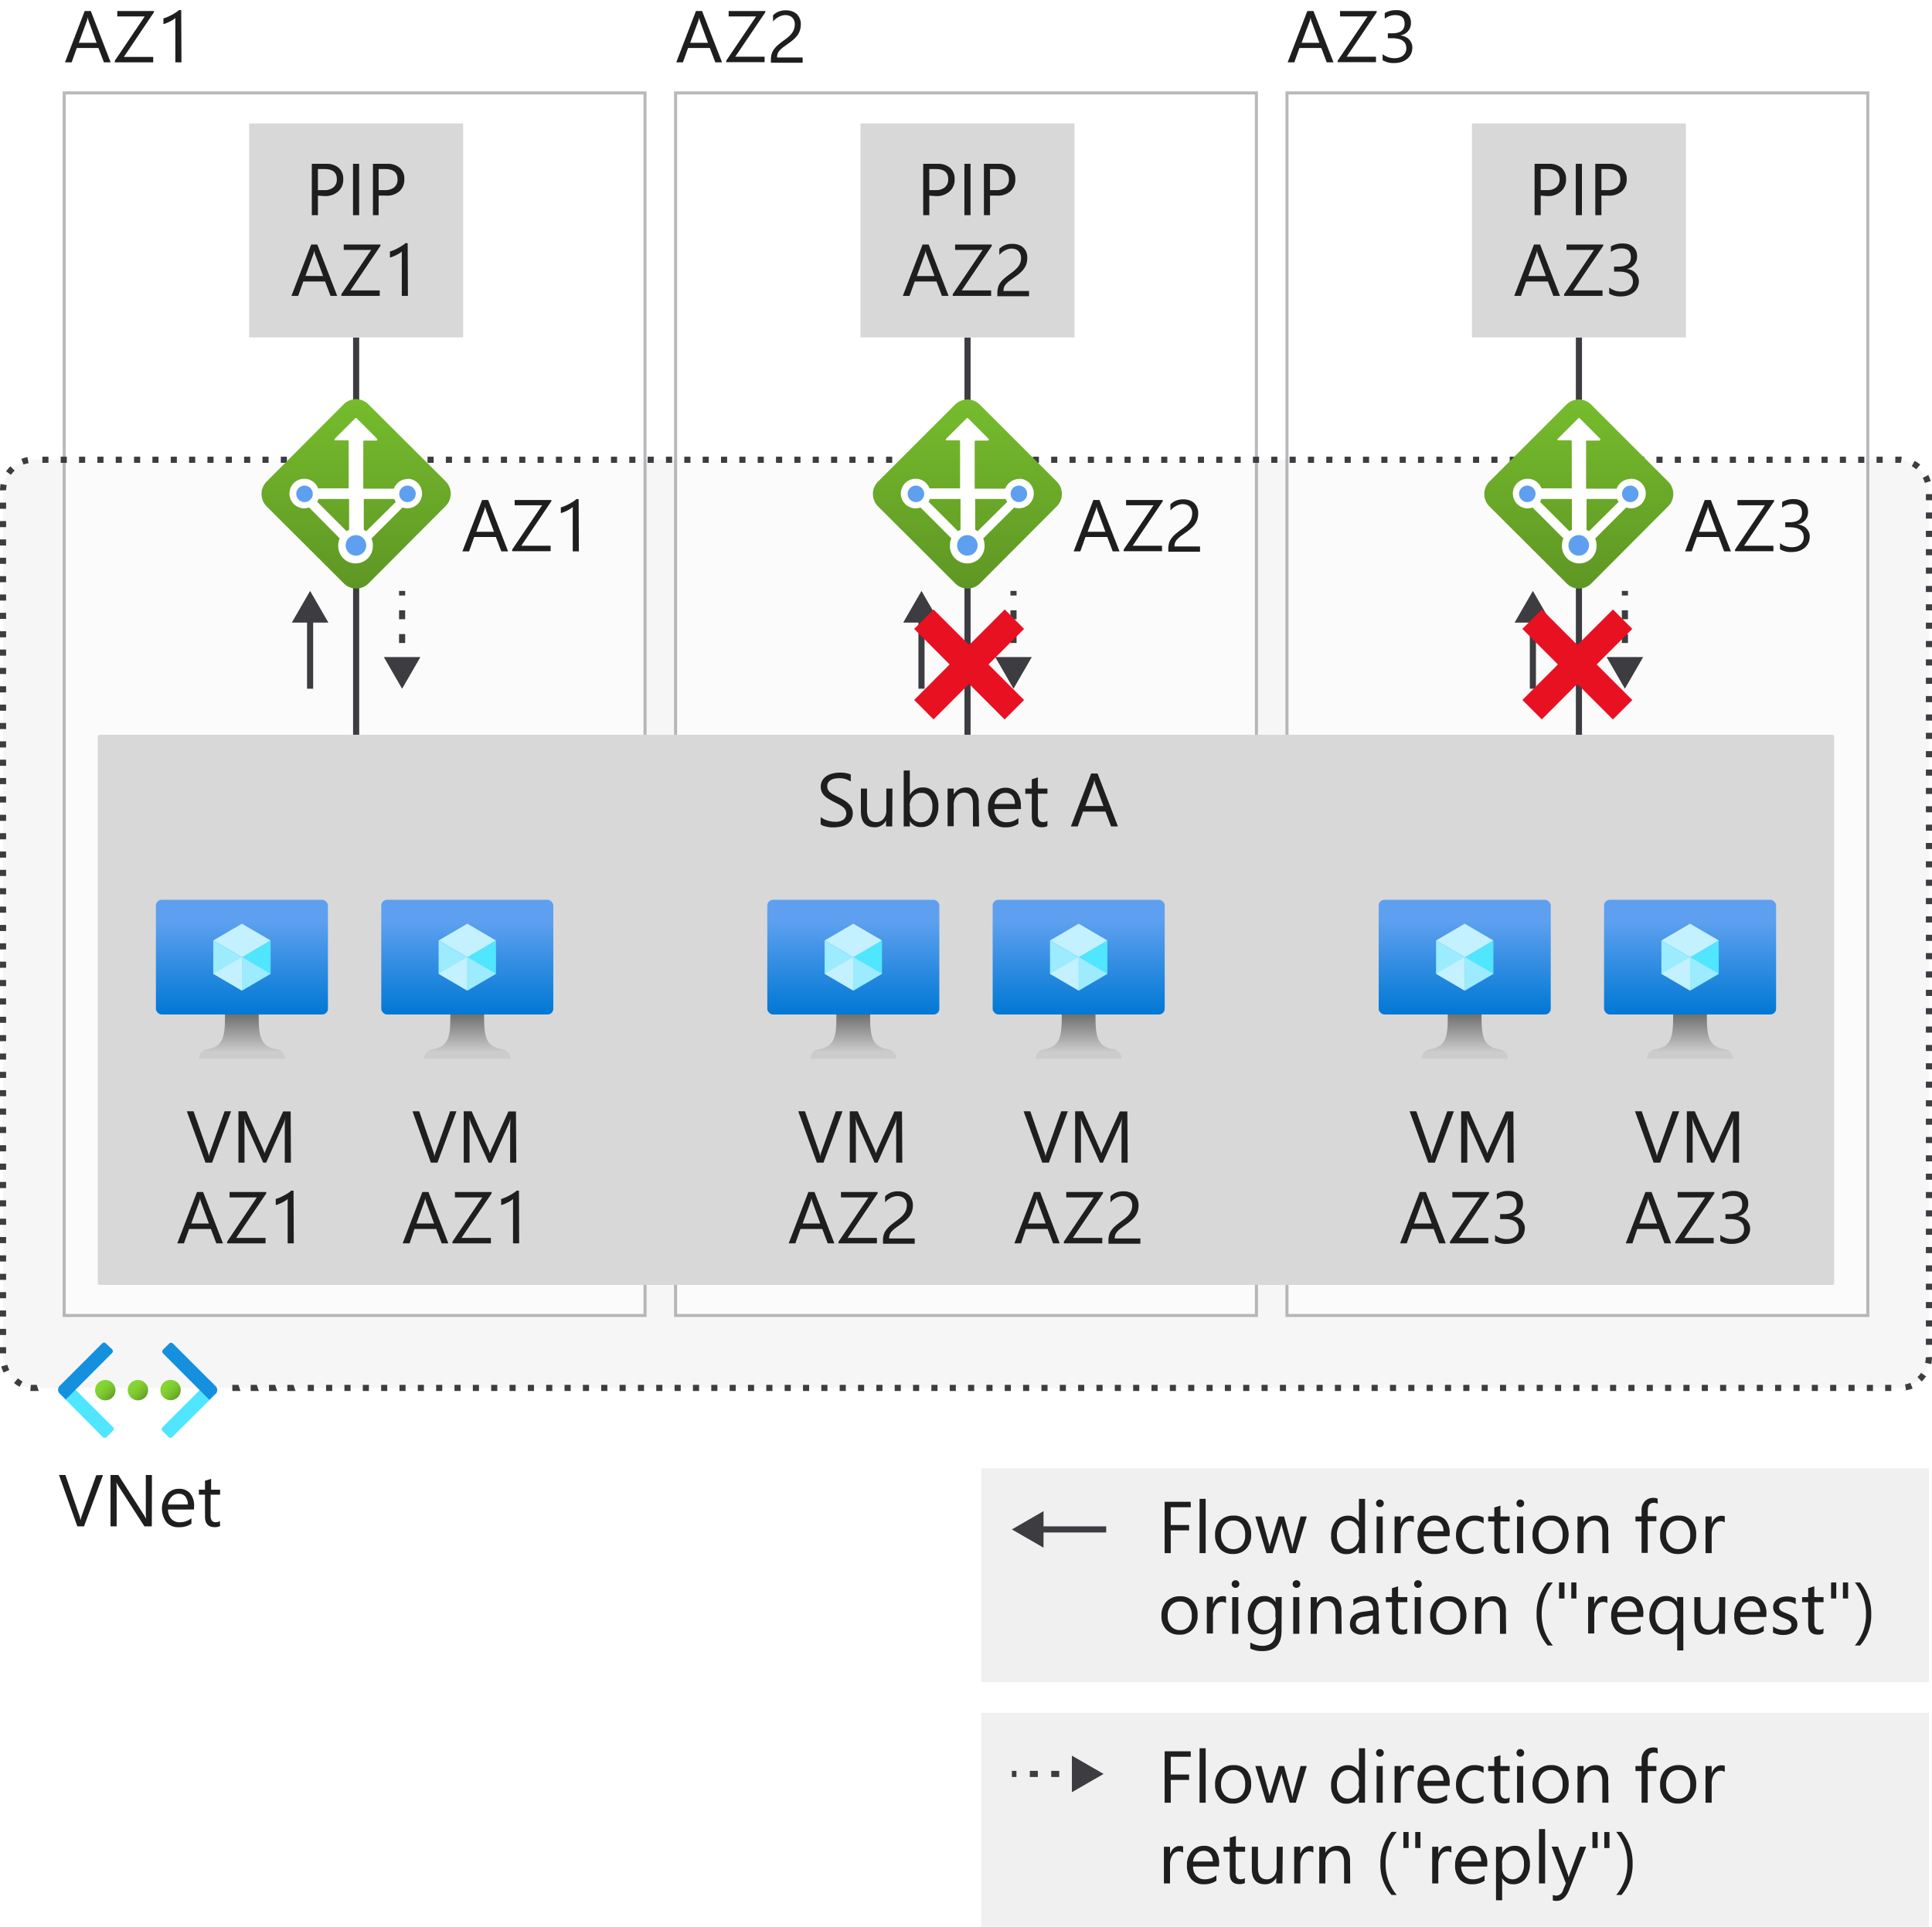 <svg xmlns="http://www.w3.org/2000/svg" xmlns:xlink="http://www.w3.org/1999/xlink" viewBox="0 0 316 315.2">
  <defs>
    <linearGradient id="linear-gradient" x1="39.57" y1="258.44" x2="39.57" y2="277.2" gradientTransform="matrix(1, 0, 0, -1, 0, 424.4)" gradientUnits="userSpaceOnUse">
      <stop offset="0" stop-color="#0078d4"/>
      <stop offset="0.82" stop-color="#5ea0ef"/>
    </linearGradient>
    <linearGradient id="linear-gradient-2" x1="39.57" y1="251.2" x2="39.57" y2="258.44" gradientTransform="matrix(1, 0, 0, -1, 0, 424.4)" gradientUnits="userSpaceOnUse">
      <stop offset="0.15" stop-color="#ccc"/>
      <stop offset="1" stop-color="#707070"/>
    </linearGradient>
    <linearGradient id="linear-gradient-3" x1="76.43" y1="258.44" x2="76.43" y2="277.2" xlink:href="#linear-gradient"/>
    <linearGradient id="linear-gradient-4" x1="76.43" y1="251.2" x2="76.43" y2="258.44" xlink:href="#linear-gradient-2"/>
    <linearGradient id="linear-gradient-5" x1="24.12" y1="197.53" x2="26.49" y2="195.16" gradientTransform="matrix(1, 0, 0, -1, 2.88, 423.79)" gradientUnits="userSpaceOnUse">
      <stop offset="0" stop-color="#86d633"/>
      <stop offset="0.24" stop-color="#83d232"/>
      <stop offset="0.5" stop-color="#7cc52f"/>
      <stop offset="0.76" stop-color="#6fb02a"/>
      <stop offset="1" stop-color="#5e9624"/>
    </linearGradient>
    <linearGradient id="linear-gradient-6" x1="18.78" y1="197.53" x2="21.13" y2="195.16" xlink:href="#linear-gradient-5"/>
    <linearGradient id="linear-gradient-7" x1="13.44" y1="197.53" x2="15.79" y2="195.16" xlink:href="#linear-gradient-5"/>
    <linearGradient id="linear-gradient-8" x1="139.57" y1="258.44" x2="139.57" y2="277.2" xlink:href="#linear-gradient"/>
    <linearGradient id="linear-gradient-9" x1="139.57" y1="251.2" x2="139.57" y2="258.44" xlink:href="#linear-gradient-2"/>
    <linearGradient id="linear-gradient-10" x1="176.43" y1="258.44" x2="176.43" y2="277.2" xlink:href="#linear-gradient"/>
    <linearGradient id="linear-gradient-11" x1="176.43" y1="251.2" x2="176.43" y2="258.44" xlink:href="#linear-gradient-2"/>
    <linearGradient id="linear-gradient-12" x1="239.57" y1="258.44" x2="239.57" y2="277.2" xlink:href="#linear-gradient"/>
    <linearGradient id="linear-gradient-13" x1="239.57" y1="251.2" x2="239.57" y2="258.44" xlink:href="#linear-gradient-2"/>
    <linearGradient id="linear-gradient-14" x1="276.43" y1="258.44" x2="276.43" y2="277.2" xlink:href="#linear-gradient"/>
    <linearGradient id="linear-gradient-15" x1="276.43" y1="251.2" x2="276.43" y2="258.44" xlink:href="#linear-gradient-2"/>
    <linearGradient id="New_Gradient_Swatch_copy" data-name="New Gradient Swatch copy" x1="58.25" y1="96.28" x2="58.25" y2="65.28" gradientUnits="userSpaceOnUse">
      <stop offset="0" stop-color="#5e9624"/>
      <stop offset="0.02" stop-color="#5f9724"/>
      <stop offset="1" stop-color="#76bc2d"/>
    </linearGradient>
    <linearGradient id="New_Gradient_Swatch_copy-2" x1="158.25" y1="96.28" x2="158.25" y2="65.28" xlink:href="#New_Gradient_Swatch_copy"/>
    <linearGradient id="New_Gradient_Swatch_copy-3" x1="258.25" y1="96.28" x2="258.25" y2="65.28" xlink:href="#New_Gradient_Swatch_copy"/>
  </defs>
  <title>az-directions2</title>
  <g id="Shapes">
    <rect width="316" height="315.2" fill="#fff"/>
    <g>
      <rect x="0.5" y="75.2" width="315" height="151.85" rx="5" fill="#fff"/>
      <rect x="0.5" y="75.2" width="315" height="151.85" rx="5" fill="#3c3c41" opacity="0.05"/>
    </g>
    <rect x="0.5" y="75.2" width="315" height="151.85" rx="5" fill="none"/>
    <g>
      <rect x="110.5" y="15.2" width="95" height="200" fill="#fff" opacity="0.6"/>
      <rect x="110.5" y="15.2" width="95" height="200" fill="none" stroke="#75757a" stroke-miterlimit="10" stroke-width="0.5" opacity="0.5"/>
    </g>
    <g>
      <rect x="210.5" y="15.2" width="95" height="200" fill="#fff" opacity="0.6"/>
      <rect x="210.5" y="15.2" width="95" height="200" fill="none" stroke="#75757a" stroke-miterlimit="10" stroke-width="0.5" opacity="0.5"/>
    </g>
    <g>
      <rect x="10.5" y="15.2" width="95" height="200" fill="#fff" opacity="0.6"/>
      <rect x="10.5" y="15.2" width="95" height="200" fill="none" stroke="#75757a" stroke-miterlimit="10" stroke-width="0.5" opacity="0.5"/>
    </g>
    <g>
      <rect x="15.99" y="120.2" width="284.01" height="90" rx="0.3" fill="#fff"/>
      <rect x="15.99" y="120.2" width="284.01" height="90" rx="0.3" fill="#3c3c41" opacity="0.2"/>
    </g>
    <rect x="160.5" y="240.2" width="155" height="35" fill="#ccc" fill-opacity="0.3"/>
    <rect x="160.5" y="280.2" width="155" height="35" fill="#ccc" fill-opacity="0.3"/>
    <g>
      <rect x="25.5" y="147.2" width="28.14" height="18.76" rx="0.94" fill="url(#linear-gradient)"/>
      <polygon points="44.26 153.85 44.26 159.3 39.57 162.05 39.57 156.58 44.26 153.85" fill="#50e6ff"/>
      <polygon points="44.26 153.85 39.57 156.6 34.88 153.85 39.57 151.11 44.26 153.85" fill="#c3f1ff"/>
      <polygon points="39.57 156.6 39.57 162.05 34.88 159.3 34.88 153.85 39.57 156.6" fill="#9cebff"/>
      <polygon points="34.88 159.3 39.57 156.58 39.57 162.05 34.88 159.3" fill="#c3f1ff"/>
      <polygon points="44.26 159.3 39.57 156.58 39.57 162.05 44.26 159.3" fill="#9cebff"/>
      <path d="M45.21,171.64c-2.78-.44-2.89-2.44-2.89-5.68H36.8c0,3.24-.09,5.24-2.87,5.68a1.55,1.55,0,0,0-1.39,1.56H46.61A1.57,1.57,0,0,0,45.21,171.64Z" fill="url(#linear-gradient-2)"/>
    </g>
    <g>
      <rect x="62.36" y="147.2" width="28.14" height="18.76" rx="0.94" fill="url(#linear-gradient-3)"/>
      <polygon points="81.12 153.85 81.12 159.3 76.43 162.05 76.43 156.58 81.12 153.85" fill="#50e6ff"/>
      <polygon points="81.12 153.85 76.43 156.6 71.74 153.85 76.43 151.11 81.12 153.85" fill="#c3f1ff"/>
      <polygon points="76.43 156.6 76.43 162.05 71.74 159.3 71.74 153.85 76.43 156.6" fill="#9cebff"/>
      <polygon points="71.74 159.3 76.43 156.58 76.43 162.05 71.74 159.3" fill="#c3f1ff"/>
      <polygon points="81.12 159.3 76.43 156.58 76.43 162.05 81.12 159.3" fill="#9cebff"/>
      <path d="M82.07,171.64c-2.78-.44-2.89-2.44-2.89-5.68H73.66c0,3.24-.09,5.24-2.87,5.68a1.57,1.57,0,0,0-1.4,1.56H83.46A1.55,1.55,0,0,0,82.07,171.64Z" fill="url(#linear-gradient-4)"/>
    </g>
    <g>
      <line x1="58.25" y1="120.2" x2="58.25" y2="55.2" fill="none" stroke="#3c3c41" stroke-miterlimit="10"/>
      <g>
        <line x1="50.72" y1="112.67" x2="50.72" y2="100.98" fill="none" stroke="#3c3c41" stroke-miterlimit="10"/>
        <polygon points="53.71 101.85 50.72 96.67 47.73 101.85 53.71 101.85" fill="#3c3c41"/>
      </g>
      <g>
        <line x1="65.77" y1="108.37" x2="65.77" y2="107.62" fill="none" stroke="#3c3c41" stroke-miterlimit="10"/>
        <line x1="65.77" y1="105.19" x2="65.77" y2="98.64" fill="none" stroke="#3c3c41" stroke-miterlimit="10" stroke-dasharray="1.46 2.43"/>
        <line x1="65.77" y1="97.42" x2="65.77" y2="96.67" fill="none" stroke="#3c3c41" stroke-miterlimit="10"/>
        <polygon points="68.76 107.49 65.77 112.67 62.78 107.49 68.76 107.49" fill="#3c3c41"/>
      </g>
    </g>
    <g>
      <line x1="169.81" y1="250.2" x2="180.93" y2="250.2" fill="none" stroke="#3c3c41" stroke-miterlimit="10"/>
      <polygon points="170.68 253.19 165.5 250.2 170.68 247.21 170.68 253.19" fill="#3c3c41"/>
    </g>
    <g>
      <line x1="176.19" y1="290.2" x2="175.44" y2="290.2" fill="none" stroke="#3c3c41" stroke-miterlimit="10"/>
      <line x1="173.25" y1="290.2" x2="167.34" y2="290.2" fill="none" stroke="#3c3c41" stroke-miterlimit="10" stroke-dasharray="1.31 2.19"/>
      <line x1="166.25" y1="290.2" x2="165.5" y2="290.2" fill="none" stroke="#3c3c41" stroke-miterlimit="10"/>
      <polygon points="175.32 287.21 180.5 290.2 175.32 293.19 175.32 287.21" fill="#3c3c41"/>
    </g>
    <g>
      <circle cx="27.9" cy="227.4" r="1.67" fill="url(#linear-gradient-5)"/>
      <circle cx="22.56" cy="227.42" r="1.67" fill="url(#linear-gradient-6)"/>
      <circle cx="17.22" cy="227.42" r="1.67" fill="url(#linear-gradient-7)"/>
      <path d="M18.43,234.11l-1,1a.43.43,0,0,1-.61,0h0L9.77,228a.88.88,0,0,1,0-1.23h0l1-1h0l7.71,7.69a.43.43,0,0,1,0,.61Z" fill="#50e6ff"/>
      <path d="M17.33,219.78l1,.95a.44.44,0,0,1,0,.62l-7.57,7.59h0l-1-1a.88.88,0,0,1,0-1.22h0l7-7A.43.43,0,0,1,17.33,219.78Z" fill="#1490df"/>
      <path d="M34.28,225.8l1,1a.87.87,0,0,1,0,1.23h0l-7.1,7.07a.43.43,0,0,1-.61,0h0l-1-1a.43.43,0,0,1,0-.61h0l7.71-7.69Z" fill="#50e6ff"/>
      <path d="M35.24,228l-1,1h0l-7.57-7.59a.44.44,0,0,1,0-.62h0l1-1a.43.43,0,0,1,.61,0h0l7,7a.88.88,0,0,1,0,1.22h0Z" fill="#1490df"/>
    </g>
    <g>
      <rect x="40.75" y="20.2" width="35" height="35" fill="#fff"/>
      <rect x="40.75" y="20.2" width="35" height="35" fill="#3c3c41" opacity="0.2"/>
    </g>
    <g>
      <rect x="125.5" y="147.2" width="28.14" height="18.76" rx="0.94" fill="url(#linear-gradient-8)"/>
      <polygon points="144.26 153.85 144.26 159.3 139.57 162.05 139.57 156.58 144.26 153.85" fill="#50e6ff"/>
      <polygon points="144.26 153.85 139.57 156.6 134.88 153.85 139.57 151.11 144.26 153.85" fill="#c3f1ff"/>
      <polygon points="139.57 156.6 139.57 162.05 134.88 159.3 134.88 153.85 139.57 156.6" fill="#9cebff"/>
      <polygon points="134.88 159.3 139.57 156.58 139.57 162.05 134.88 159.3" fill="#c3f1ff"/>
      <polygon points="144.26 159.3 139.57 156.58 139.57 162.05 144.26 159.3" fill="#9cebff"/>
      <path d="M145.21,171.64c-2.78-.44-2.89-2.44-2.89-5.68H136.8c0,3.24-.09,5.24-2.87,5.68a1.55,1.55,0,0,0-1.39,1.56h14.07A1.57,1.57,0,0,0,145.21,171.64Z" fill="url(#linear-gradient-9)"/>
    </g>
    <g>
      <rect x="162.36" y="147.2" width="28.14" height="18.76" rx="0.94" fill="url(#linear-gradient-10)"/>
      <polygon points="181.12 153.85 181.12 159.3 176.43 162.05 176.43 156.58 181.12 153.85" fill="#50e6ff"/>
      <polygon points="181.12 153.85 176.43 156.6 171.74 153.85 176.43 151.11 181.12 153.85" fill="#c3f1ff"/>
      <polygon points="176.43 156.6 176.43 162.05 171.74 159.3 171.74 153.85 176.43 156.6" fill="#9cebff"/>
      <polygon points="171.74 159.3 176.43 156.58 176.43 162.05 171.74 159.3" fill="#c3f1ff"/>
      <polygon points="181.12 159.3 176.43 156.58 176.43 162.05 181.12 159.3" fill="#9cebff"/>
      <path d="M182.07,171.64c-2.78-.44-2.89-2.44-2.89-5.68h-5.52c0,3.24-.09,5.24-2.87,5.68a1.57,1.57,0,0,0-1.4,1.56h14.07A1.55,1.55,0,0,0,182.07,171.64Z" fill="url(#linear-gradient-11)"/>
    </g>
    <g>
      <line x1="158.25" y1="120.2" x2="158.25" y2="55.2" fill="none" stroke="#3c3c41" stroke-miterlimit="10"/>
      <g>
        <line x1="150.72" y1="112.67" x2="150.72" y2="100.98" fill="none" stroke="#3c3c41" stroke-miterlimit="10"/>
        <polygon points="153.71 101.85 150.72 96.67 147.73 101.85 153.71 101.85" fill="#3c3c41"/>
      </g>
      <g>
        <line x1="165.77" y1="108.37" x2="165.77" y2="107.62" fill="none" stroke="#3c3c41" stroke-miterlimit="10"/>
        <line x1="165.77" y1="105.19" x2="165.77" y2="98.64" fill="none" stroke="#3c3c41" stroke-miterlimit="10" stroke-dasharray="1.46 2.43"/>
        <line x1="165.77" y1="97.42" x2="165.77" y2="96.67" fill="none" stroke="#3c3c41" stroke-miterlimit="10"/>
        <polygon points="168.76 107.49 165.77 112.67 162.78 107.49 168.76 107.49" fill="#3c3c41"/>
      </g>
    </g>
    <g>
      <rect x="140.75" y="20.2" width="35" height="35" fill="#fff"/>
      <rect x="140.75" y="20.2" width="35" height="35" fill="#3c3c41" opacity="0.2"/>
    </g>
    <g>
      <rect x="225.5" y="147.2" width="28.14" height="18.76" rx="0.94" fill="url(#linear-gradient-12)"/>
      <polygon points="244.26 153.85 244.26 159.3 239.57 162.05 239.57 156.58 244.26 153.85" fill="#50e6ff"/>
      <polygon points="244.26 153.85 239.57 156.6 234.88 153.85 239.57 151.11 244.26 153.85" fill="#c3f1ff"/>
      <polygon points="239.57 156.6 239.57 162.05 234.88 159.3 234.88 153.85 239.57 156.6" fill="#9cebff"/>
      <polygon points="234.88 159.3 239.57 156.58 239.57 162.05 234.88 159.3" fill="#c3f1ff"/>
      <polygon points="244.26 159.3 239.57 156.58 239.57 162.05 244.26 159.3" fill="#9cebff"/>
      <path d="M245.21,171.64c-2.78-.44-2.89-2.44-2.89-5.68H236.8c0,3.24-.09,5.24-2.87,5.68a1.55,1.55,0,0,0-1.39,1.56h14.07A1.57,1.57,0,0,0,245.21,171.64Z" fill="url(#linear-gradient-13)"/>
    </g>
    <g>
      <rect x="262.36" y="147.2" width="28.14" height="18.76" rx="0.94" fill="url(#linear-gradient-14)"/>
      <polygon points="281.12 153.85 281.12 159.3 276.43 162.05 276.43 156.58 281.12 153.85" fill="#50e6ff"/>
      <polygon points="281.12 153.85 276.43 156.6 271.74 153.85 276.43 151.11 281.12 153.85" fill="#c3f1ff"/>
      <polygon points="276.43 156.6 276.43 162.05 271.74 159.3 271.74 153.85 276.43 156.6" fill="#9cebff"/>
      <polygon points="271.74 159.3 276.43 156.58 276.43 162.05 271.74 159.3" fill="#c3f1ff"/>
      <polygon points="281.12 159.3 276.43 156.58 276.43 162.05 281.12 159.3" fill="#9cebff"/>
      <path d="M282.07,171.64c-2.78-.44-2.89-2.44-2.89-5.68h-5.52c0,3.24-.09,5.24-2.87,5.68a1.57,1.57,0,0,0-1.4,1.56h14.07A1.55,1.55,0,0,0,282.07,171.64Z" fill="url(#linear-gradient-15)"/>
    </g>
    <g>
      <line x1="258.25" y1="120.2" x2="258.25" y2="55.2" fill="none" stroke="#3c3c41" stroke-miterlimit="10"/>
      <g>
        <line x1="250.72" y1="112.67" x2="250.72" y2="100.98" fill="none" stroke="#3c3c41" stroke-miterlimit="10"/>
        <polygon points="253.71 101.85 250.72 96.67 247.73 101.85 253.71 101.85" fill="#3c3c41"/>
      </g>
      <g>
        <line x1="265.77" y1="108.37" x2="265.77" y2="107.62" fill="none" stroke="#3c3c41" stroke-miterlimit="10"/>
        <line x1="265.77" y1="105.19" x2="265.77" y2="98.64" fill="none" stroke="#3c3c41" stroke-miterlimit="10" stroke-dasharray="1.46 2.43"/>
        <line x1="265.77" y1="97.42" x2="265.77" y2="96.67" fill="none" stroke="#3c3c41" stroke-miterlimit="10"/>
        <polygon points="268.76 107.49 265.77 112.67 262.78 107.49 268.76 107.49" fill="#3c3c41"/>
      </g>
    </g>
    <g>
      <rect x="240.75" y="20.2" width="35" height="35" fill="#fff"/>
      <rect x="240.75" y="20.2" width="35" height="35" fill="#3c3c41" opacity="0.2"/>
    </g>
    <path d="M309.34,227.55h-1v-1h1Zm-3,0h-1v-1h1Zm-3,0h-1v-1h1Zm-3,0h-1v-1h1Zm-3,0h-1v-1h1Zm-3,0h-1v-1h1Zm-3,0h-1v-1h1Zm-3,0h-1v-1h1Zm-3,0h-1v-1h1Zm-3,0h-1v-1h1Zm-3,0h-1v-1h1Zm-3,0h-1v-1h1Zm-3,0h-1v-1h1Zm-3,0h-1v-1h1Zm-3,0h-1v-1h1Zm-3,0h-1v-1h1Zm-3,0h-1v-1h1Zm-3,0h-1v-1h1Zm-3,0h-1v-1h1Zm-3,0h-1v-1h1Zm-3,0h-1v-1h1Zm-3,0h-1v-1h1Zm-3,0h-1v-1h1Zm-3,0h-1v-1h1Zm-3,0h-1v-1h1Zm-3,0h-1v-1h1Zm-3,0h-1v-1h1Zm-3,0h-1v-1h1Zm-3,0h-1v-1h1Zm-3,0h-1v-1h1Zm-3,0h-1v-1h1Zm-3,0h-1v-1h1Zm-3,0h-1v-1h1Zm-3,0h-1v-1h1Zm-3,0h-1v-1h1Zm-3,0h-1v-1h1Zm-3,0h-1v-1h1Zm-3,0h-1v-1h1Zm-3,0h-1v-1h1Zm-3,0h-1v-1h1Zm-3,0h-1v-1h1Zm-3,0h-1v-1h1Zm-3,0h-1v-1h1Zm-3,0h-1v-1h1Zm-3,0h-1v-1h1Zm-3,0h-1v-1h1Zm-3,0h-1v-1h1Zm-3,0h-1v-1h1Zm-3,0h-1v-1h1Zm-3,0h-1v-1h1Zm-3,0h-1v-1h1Zm-3,0h-1v-1h1Zm-3,0h-1v-1h1Zm-3,0h-1v-1h1Zm-3,0h-1v-1h1Zm-3,0h-1v-1h1Zm-3,0h-1v-1h1Zm-3,0h-1v-1h1Zm-3,0h-1v-1h1Zm-3,0h-1v-1h1Zm-3,0h-1v-1h1Zm-3,0h-1v-1h1Zm-3,0h-1v-1h1Zm-3,0h-1v-1h1Zm-3,0h-1v-1h1Zm-3,0h-1v-1h1Zm-3,0h-1v-1h1Zm-3,0h-1v-1h1Zm-3,0h-1v-1h1Zm-3,0h-1v-1h1Zm-3,0h-1v-1h1Zm-3,0h-1v-1h1Zm-3,0h-1v-1h1Zm-3,0h-1v-1h1Zm-3,0h-1v-1h1Zm-3,0h-1v-1h1Zm-3,0h-1v-1h1Zm-3,0h-1v-1h1Zm-3,0h-1v-1h1Zm-3,0h-1v-1h1Zm-3,0h-1v-1h1Zm-3,0h-1v-1h1Zm-3,0h-1v-1h1Zm-3,0h-1v-1h1Zm-3,0h-1v-1h1Zm-3,0h-1v-1h1Zm-3,0h-1v-1h1Zm-3,0H47v-1h1Zm-3,0H44v-1h1Zm-3,0H41v-1h1Zm-3,0H38v-1h1Zm-33,0H5.5a4.93,4.93,0,0,1-.55,0l.1-1,.45,0H6Zm305.42-.08-.16-1a4.4,4.4,0,0,0,.86-.24l.37.93A5.64,5.64,0,0,1,311.42,227.47Zm-308.56-.6a6.34,6.34,0,0,1-.91-.62l.65-.77a4.7,4.7,0,0,0,.74.52ZM314.32,226l-.69-.72a4.82,4.82,0,0,0,.58-.69l.82.57A5.1,5.1,0,0,1,314.32,226ZM.6,224.54a5,5,0,0,1-.4-1l1-.27a4.31,4.31,0,0,0,.33.84Zm315.29-1.39-1-.2a4.58,4.58,0,0,0,.09-.9l1-.06v.06A5.78,5.78,0,0,1,315.89,223.15ZM1,221.39H0v-1H1ZM316,220h-1v-1h1ZM1,218.39H0v-1H1ZM316,217h-1v-1h1ZM1,215.38H0v-1H1ZM316,214h-1v-1h1ZM1,212.38H0v-1H1ZM316,211h-1v-1h1ZM1,209.38H0v-1H1ZM316,208h-1v-1h1ZM1,206.37H0v-1H1ZM316,205h-1v-1h1ZM1,203.37H0v-1H1ZM316,202h-1v-1h1ZM1,200.37H0v-1H1ZM316,199h-1v-1h1ZM1,197.36H0v-1H1ZM316,196h-1v-1h1ZM1,194.36H0v-1H1ZM316,193h-1v-1h1ZM1,191.36H0v-1H1ZM316,190h-1v-1h1ZM1,188.35H0v-1H1ZM316,187h-1v-1h1ZM1,185.35H0v-1H1ZM316,184h-1v-1h1ZM1,182.35H0v-1H1ZM316,181h-1v-1h1ZM1,179.34H0v-1H1Zm315-1.4h-1v-1h1ZM1,176.34H0v-1H1Zm315-1.4h-1v-1h1ZM1,173.34H0v-1H1Zm315-1.4h-1v-1h1ZM1,170.33H0v-1H1Zm315-1.4h-1v-1h1ZM1,167.33H0v-1H1Zm315-1.4h-1v-1h1ZM1,164.33H0v-1H1Zm315-1.4h-1v-1h1ZM1,161.32H0v-1H1Zm315-1.4h-1v-1h1ZM1,158.32H0v-1H1Zm315-1.4h-1v-1h1ZM1,155.32H0v-1H1Zm315-1.4h-1v-1h1ZM1,152.31H0v-1H1Zm315-1.4h-1v-1h1ZM1,149.31H0v-1H1Zm315-1.4h-1v-1h1ZM1,146.3H0v-1H1Zm315-1.39h-1v-1h1ZM1,143.3H0v-1H1Zm315-1.4h-1v-1h1ZM1,140.3H0v-1H1Zm315-1.4h-1v-1h1ZM1,137.3H0v-1H1Zm315-1.4h-1v-1h1ZM1,134.29H0v-1H1Zm315-1.4h-1v-1h1ZM1,131.29H0v-1H1Zm315-1.4h-1v-1h1ZM1,128.28H0v-1H1Zm315-1.39h-1v-1h1ZM1,125.28H0v-1H1Zm315-1.4h-1v-1h1ZM1,122.28H0v-1H1Zm315-1.4h-1v-1h1ZM1,119.27H0v-1H1Zm315-1.39h-1v-1h1ZM1,116.27H0v-1H1Zm315-1.4h-1v-1h1ZM1,113.27H0v-1H1Zm315-1.4h-1v-1h1ZM1,110.26H0v-1H1Zm315-1.39h-1v-1h1ZM1,107.26H0v-1H1Zm315-1.4h-1v-1h1ZM1,104.26H0v-1H1Zm315-1.4h-1v-1h1ZM1,101.25H0v-1H1Zm315-1.39h-1v-1h1ZM1,98.25H0v-1H1Zm315-1.4h-1v-1h1ZM1,95.25H0v-1H1Zm315-1.4h-1v-1h1ZM1,92.24H0v-1H1Zm315-1.4h-1v-1h1ZM1,89.24H0v-1H1Zm315-1.4h-1v-1h1ZM1,86.24H0v-1H1Zm315-1.4h-1v-1h1ZM1,83.23H0v-1H1Zm315-1.39h-1v-1h1ZM0,80.23v0a6.14,6.14,0,0,1,.1-1.06l1,.19A5.12,5.12,0,0,0,1,80.2ZM314.83,79a4.48,4.48,0,0,0-.33-.83l.89-.46a4.78,4.78,0,0,1,.4,1Zm-313-1.3L1,77.12a5.67,5.67,0,0,1,.7-.84l.7.71A5.36,5.36,0,0,0,1.78,77.68Zm311.6-.93a4.58,4.58,0,0,0-.74-.5l.48-.88a5.48,5.48,0,0,1,.9.61ZM3.85,76l-.36-.92a4.84,4.84,0,0,1,1-.3l.18,1A4.31,4.31,0,0,0,3.85,76Zm307.08-.29-.43,0H310v-1h.53a4.41,4.41,0,0,1,.52,0Zm-3,0h-1v-1h1Zm-3,0h-1v-1h1Zm-3,0h-1v-1h1Zm-3,0h-1v-1h1Zm-3,0h-1v-1h1Zm-3,0h-1v-1h1Zm-3,0h-1v-1h1Zm-3,0h-1v-1h1Zm-3,0h-1v-1h1Zm-3,0h-1v-1h1Zm-3,0h-1v-1h1Zm-3,0h-1v-1h1Zm-3,0h-1v-1h1Zm-3,0h-1v-1h1Zm-3,0h-1v-1h1Zm-3,0h-1v-1h1Zm-3,0h-1v-1h1Zm-3,0h-1v-1h1Zm-3,0h-1v-1h1Zm-3,0h-1v-1h1Zm-3,0h-1v-1h1Zm-3,0h-1v-1h1Zm-3,0h-1v-1h1Zm-3,0h-1v-1h1Zm-3,0h-1v-1h1Zm-3,0h-1v-1h1Zm-3,0h-1v-1h1Zm-3,0h-1v-1h1Zm-3,0h-1v-1h1Zm-3,0h-1v-1h1Zm-3,0h-1v-1h1Zm-3,0h-1v-1h1Zm-3,0h-1v-1h1Zm-3,0h-1v-1h1Zm-3,0h-1v-1h1Zm-3,0h-1v-1h1Zm-3,0h-1v-1h1Zm-3,0h-1v-1h1Zm-3,0h-1v-1h1Zm-3,0h-1v-1h1Zm-3,0h-1v-1h1Zm-3,0h-1v-1h1Zm-3,0h-1v-1h1Zm-3,0h-1v-1h1Zm-3,0h-1v-1h1Zm-3,0h-1v-1h1Zm-3,0h-1v-1h1Zm-3,0h-1v-1h1Zm-3,0h-1v-1h1Zm-3,0h-1v-1h1Zm-3,0h-1v-1h1Zm-3,0h-1v-1h1Zm-3,0h-1v-1h1Zm-3,0h-1v-1h1Zm-3,0h-1v-1h1Zm-3,0h-1v-1h1Zm-3,0h-1v-1h1Zm-3,0h-1v-1h1Zm-3,0h-1v-1h1Zm-3,0h-1v-1h1Zm-3,0h-1v-1h1Zm-3,0h-1v-1h1Zm-3,0h-1v-1h1Zm-3,0h-1v-1h1Zm-3,0h-1v-1h1Zm-3,0h-1v-1h1Zm-3,0h-1v-1h1Zm-3,0h-1v-1h1Zm-3,0h-1v-1h1Zm-3,0h-1v-1h1Zm-3,0h-1v-1h1Zm-3,0h-1v-1h1Zm-3,0h-1v-1h1Zm-3,0h-1v-1h1Zm-3,0h-1v-1h1Zm-3,0h-1v-1h1Zm-3,0h-1v-1h1Zm-3,0h-1v-1h1Zm-3,0h-1v-1h1Zm-3,0h-1v-1h1Zm-3,0h-1v-1h1Zm-3,0h-1v-1h1Zm-3,0h-1v-1h1Zm-3,0h-1v-1h1Zm-3,0h-1v-1h1Zm-3,0h-1v-1h1Zm-3,0h-1v-1h1Zm-3,0h-1v-1h1Zm-3,0h-1v-1h1Zm-3,0h-1v-1h1Zm-3,0h-1v-1h1Zm-3,0h-1v-1h1Zm-3,0h-1v-1h1Zm-3,0h-1v-1h1Zm-3,0h-1v-1h1Zm-3,0h-1v-1h1Zm-3,0h-1v-1h1Zm-3,0h-1v-1h1Zm-3,0h-1v-1h1Zm-3,0h-1v-1h1Zm-3,0h-1v-1h1Z" fill="#3c3c41"/>
    <g>
      <path d="M58.25,96.28a2.8,2.8,0,0,1-2-.83L43.58,82.81a2.89,2.89,0,0,1,0-4L56.23,66.12a2.85,2.85,0,0,1,4,0L72.91,78.76a2.86,2.86,0,0,1,0,4L60.27,95.45a2.84,2.84,0,0,1-2,.83" fill="url(#New_Gradient_Swatch_copy)"/>
      <path d="M66.69,78.36a2.43,2.43,0,0,0-2.27,1.58h-5v-7.7a.17.17,0,0,1,.16-.17h2a.17.17,0,0,0,.16-.17.16.16,0,0,0-.05-.11l-3.36-3.36a.15.15,0,0,0-.23,0l-3.36,3.36a.16.16,0,0,0,0,.23.17.17,0,0,0,.12,0h2a.19.19,0,0,1,.17.17v7.7h-5a2.42,2.42,0,1,0-2.26,3.27,2.62,2.62,0,0,0,.79-.14l5,5.05a2.71,2.71,0,0,0-.23,1.1,2.83,2.83,0,1,0,5.65,0,2.78,2.78,0,0,0-.22-1.08l5.07-5.07a2.42,2.42,0,1,0,.77-4.71Zm-10,8.54-4.81-4.81a3.25,3.25,0,0,0,.22-.46h5v5.05A3.61,3.61,0,0,0,56.65,86.9Zm3.21,0c-.13-.08-.26-.16-.4-.23V81.63h5a2.69,2.69,0,0,0,.24.48Z" fill="#fff"/>
      <path d="M59.9,89.22a1.68,1.68,0,1,1-1.68-1.68,1.68,1.68,0,0,1,1.68,1.68" fill="#5ea0ef"/>
      <path d="M51.16,80.78a1.35,1.35,0,1,1-1.35-1.34,1.35,1.35,0,0,1,1.35,1.34" fill="#5ea0ef"/>
      <path d="M68,80.78a1.35,1.35,0,1,1-1.35-1.34A1.35,1.35,0,0,1,68,80.78" fill="#5ea0ef"/>
    </g>
    <g>
      <path d="M158.25,96.28a2.8,2.8,0,0,1-2-.83L143.58,82.81a2.89,2.89,0,0,1,0-4l12.65-12.64a2.85,2.85,0,0,1,4,0l12.64,12.64a2.86,2.86,0,0,1,0,4L160.27,95.45a2.84,2.84,0,0,1-2,.83" fill="url(#New_Gradient_Swatch_copy-2)"/>
      <path d="M166.69,78.36a2.43,2.43,0,0,0-2.27,1.58h-5v-7.7a.17.17,0,0,1,.16-.17h2a.17.17,0,0,0,.16-.17.16.16,0,0,0-.05-.11l-3.36-3.36a.15.15,0,0,0-.23,0l-3.36,3.36a.16.16,0,0,0,0,.23.17.17,0,0,0,.12,0h2a.19.19,0,0,1,.17.17v7.7h-5a2.42,2.42,0,1,0-2.26,3.27,2.62,2.62,0,0,0,.79-.14l5.05,5.05a2.71,2.71,0,0,0-.23,1.1,2.83,2.83,0,1,0,5.65,0,2.78,2.78,0,0,0-.22-1.08l5.07-5.07a2.42,2.42,0,1,0,.77-4.71Zm-10,8.54-4.81-4.81a3.25,3.25,0,0,0,.22-.46h5v5.05A3.61,3.61,0,0,0,156.65,86.9Zm3.21,0c-.13-.08-.26-.16-.4-.23V81.63h5a2.69,2.69,0,0,0,.24.48Z" fill="#fff"/>
      <path d="M159.9,89.22a1.68,1.68,0,1,1-1.68-1.68,1.68,1.68,0,0,1,1.68,1.68" fill="#5ea0ef"/>
      <path d="M151.16,80.78a1.35,1.35,0,1,1-1.35-1.34,1.35,1.35,0,0,1,1.35,1.34" fill="#5ea0ef"/>
      <path d="M168,80.78a1.35,1.35,0,1,1-1.35-1.34A1.35,1.35,0,0,1,168,80.78" fill="#5ea0ef"/>
    </g>
    <g>
      <path d="M258.25,96.28a2.8,2.8,0,0,1-2-.83L243.58,82.81a2.89,2.89,0,0,1,0-4l12.65-12.64a2.85,2.85,0,0,1,4,0l12.64,12.64a2.86,2.86,0,0,1,0,4L260.27,95.45a2.84,2.84,0,0,1-2,.83" fill="url(#New_Gradient_Swatch_copy-3)"/>
      <path d="M266.69,78.36a2.43,2.43,0,0,0-2.27,1.58h-5v-7.7a.17.17,0,0,1,.16-.17h2a.17.17,0,0,0,.16-.17.16.16,0,0,0,0-.11l-3.36-3.36a.15.15,0,0,0-.23,0l-3.36,3.36a.16.16,0,0,0,0,.23.17.17,0,0,0,.12,0h2a.19.19,0,0,1,.17.17v7.7h-4.95a2.42,2.42,0,1,0-2.26,3.27,2.62,2.62,0,0,0,.79-.14l5.05,5.05a2.71,2.71,0,0,0-.23,1.1,2.83,2.83,0,1,0,5.65,0,2.78,2.78,0,0,0-.22-1.08l5.07-5.07a2.42,2.42,0,1,0,.77-4.71Zm-10,8.54-4.81-4.81a3.25,3.25,0,0,0,.22-.46h5v5.05A3.61,3.61,0,0,0,256.65,86.9Zm3.21,0c-.13-.08-.26-.16-.4-.23V81.63h5a2.69,2.69,0,0,0,.24.48Z" fill="#fff"/>
      <path d="M259.9,89.22a1.68,1.68,0,1,1-1.68-1.68,1.68,1.68,0,0,1,1.68,1.68" fill="#5ea0ef"/>
      <path d="M251.16,80.78a1.35,1.35,0,1,1-1.35-1.34,1.35,1.35,0,0,1,1.35,1.34" fill="#5ea0ef"/>
      <path d="M268,80.78a1.35,1.35,0,1,1-1.35-1.34A1.35,1.35,0,0,1,268,80.78" fill="#5ea0ef"/>
    </g>
    <polygon points="266.98 102.88 263.82 99.7 258 105.52 252.18 99.7 249 102.88 254.81 108.7 249 114.51 252.18 117.69 257.98 111.88 263.81 117.7 266.98 114.52 261.16 108.7 266.98 102.88" fill="#e81122"/>
    <polygon points="167.5 102.88 164.34 99.7 158.52 105.52 152.69 99.7 149.52 102.88 155.32 108.7 149.52 114.51 152.69 117.69 158.5 111.88 164.32 117.7 167.5 114.52 161.68 108.7 167.5 102.88" fill="#e81122"/>
  </g>
  <g id="Text">
    <g>
      <path d="M37.8,181.8l-3.11,8.4H33.61l-3.05-8.4h1.1L34,188.46a3.07,3.07,0,0,1,.17.75h0a3.38,3.38,0,0,1,.19-.76l2.37-6.65Z" fill="#1e1e1e"/>
      <path d="M47.58,190.2h-1v-5.64c0-.44,0-1,.08-1.63h0a6.37,6.37,0,0,1-.25.81l-2.87,6.46h-.49l-2.86-6.41a4.68,4.68,0,0,1-.25-.86h0a16.5,16.5,0,0,1,.05,1.65v5.62H39v-8.4h1.3l2.58,5.86a7.38,7.38,0,0,1,.39,1h0c.17-.46.31-.81.41-1l2.63-5.84h1.23Z" fill="#1e1e1e"/>
      <path d="M36.47,203.4H35.38l-.89-2.35H30.93l-.84,2.35H29l3.22-8.4h1Zm-2.3-3.24-1.32-3.58a4.87,4.87,0,0,1-.13-.56h0a3.36,3.36,0,0,1-.13.56l-1.31,3.58Z" fill="#1e1e1e"/>
      <path d="M43.55,195.23l-4.92,7.28h4.8v.89H37.15v-.27L42,195.89H37.55V195h6Z" fill="#1e1e1e"/>
      <path d="M48.05,203.4h-1v-7.26a2.72,2.72,0,0,1-.33.26,5.1,5.1,0,0,1-.48.28c-.18.09-.36.18-.56.26a3.63,3.63,0,0,1-.58.2v-1a5.46,5.46,0,0,0,.67-.24,6.44,6.44,0,0,0,.7-.34c.23-.12.44-.25.65-.38a5,5,0,0,0,.52-.4h.37Z" fill="#1e1e1e"/>
    </g>
    <g>
      <path d="M74.66,181.8l-3.11,8.4H70.47l-3-8.4h1.1l2.32,6.66a3.62,3.62,0,0,1,.17.75h0a3.38,3.38,0,0,1,.19-.76l2.37-6.65Z" fill="#1e1e1e"/>
      <path d="M84.44,190.2h-1v-5.64c0-.44,0-1,.08-1.63h0a4.83,4.83,0,0,1-.26.81l-2.87,6.46h-.48l-2.86-6.41a4.68,4.68,0,0,1-.25-.86h0c0,.34,0,.88,0,1.65v5.62h-.95v-8.4h1.3l2.58,5.86a7.38,7.38,0,0,1,.39,1h0c.17-.46.3-.81.41-1l2.63-5.84h1.23Z" fill="#1e1e1e"/>
      <path d="M73.33,203.4H72.24l-.89-2.35H67.79L67,203.4H65.86l3.22-8.4h1ZM71,200.16l-1.32-3.58a4.87,4.87,0,0,1-.13-.56h0a2.52,2.52,0,0,1-.14.56l-1.3,3.58Z" fill="#1e1e1e"/>
      <path d="M80.41,195.23l-4.93,7.28h4.81v.89H74v-.27l4.88-7.24H74.41V195h6Z" fill="#1e1e1e"/>
      <path d="M84.91,203.4h-1v-7.26a2,2,0,0,1-.32.26,5.1,5.1,0,0,1-.48.28l-.56.26a3.63,3.63,0,0,1-.58.2v-1a6.12,6.12,0,0,0,.67-.24,6.44,6.44,0,0,0,.7-.34c.23-.12.44-.25.64-.38a5.2,5.2,0,0,0,.53-.4h.37Z" fill="#1e1e1e"/>
    </g>
    <g>
      <path d="M83.1,90.2H82l-.9-2.35H77.56l-.84,2.35H75.63l3.22-8.4h1ZM80.8,87l-1.32-3.58a4.87,4.87,0,0,1-.13-.56h0a3.36,3.36,0,0,1-.13.56L77.89,87Z" fill="#1e1e1e"/>
      <path d="M90.18,82l-4.92,7.28h4.8v.89H83.78v-.27l4.89-7.24H84.18V81.8h6Z" fill="#1e1e1e"/>
      <path d="M94.68,90.2h-1V82.94a2.72,2.72,0,0,1-.33.26,5.1,5.1,0,0,1-.48.28c-.18.09-.36.18-.56.26a3.63,3.63,0,0,1-.58.2V83a4.1,4.1,0,0,0,.67-.23,6.44,6.44,0,0,0,.7-.34c.23-.12.44-.25.65-.38a5,5,0,0,0,.52-.4h.37Z" fill="#1e1e1e"/>
    </g>
    <g>
      <path d="M18.1,10.2H17l-.9-2.35H12.56l-.84,2.35H10.63l3.22-8.4h1ZM15.8,7,14.48,3.38a4.87,4.87,0,0,1-.13-.56h0a3.36,3.36,0,0,1-.13.56L12.89,7Z" fill="#1e1e1e"/>
      <path d="M25.18,2,20.26,9.31h4.8v.89H18.78V9.93l4.89-7.24H19.18V1.8h6Z" fill="#1e1e1e"/>
      <path d="M29.68,10.2h-1V2.94a2.72,2.72,0,0,1-.33.26,5.1,5.1,0,0,1-.48.28c-.18.09-.36.18-.56.26a3.63,3.63,0,0,1-.58.2V3a4.1,4.1,0,0,0,.67-.23,6.44,6.44,0,0,0,.7-.34c.23-.12.44-.25.65-.38a5,5,0,0,0,.52-.4h.37Z" fill="#1e1e1e"/>
    </g>
    <g>
      <path d="M194.77,246.57h-3.28v2.91h3v.88h-3v3.72h-1v-8.4h4.26Z" fill="#1e1e1e"/>
      <path d="M197.2,254.08h-1V245.2h1Z" fill="#1e1e1e"/>
      <path d="M201.65,254.22a2.79,2.79,0,0,1-2.12-.84,3.1,3.1,0,0,1-.79-2.23,3.26,3.26,0,0,1,.82-2.36,3,3,0,0,1,2.23-.85,2.7,2.7,0,0,1,2.1.83,3.27,3.27,0,0,1,.75,2.29,3.23,3.23,0,0,1-.81,2.3A2.83,2.83,0,0,1,201.65,254.22Zm.07-5.47a1.83,1.83,0,0,0-1.46.63,2.59,2.59,0,0,0-.54,1.74,2.46,2.46,0,0,0,.54,1.68,1.87,1.87,0,0,0,1.46.62,1.79,1.79,0,0,0,1.44-.61,2.62,2.62,0,0,0,.5-1.71,2.71,2.71,0,0,0-.5-1.74A1.79,1.79,0,0,0,201.72,248.75Z" fill="#1e1e1e"/>
      <path d="M213.74,248.08l-1.8,6h-1l-1.24-4.29a3.86,3.86,0,0,1-.09-.56h0a2.78,2.78,0,0,1-.13.55l-1.34,4.3h-1l-1.82-6h1l1.24,4.52a2.74,2.74,0,0,1,.09.53h0a3.14,3.14,0,0,1,.11-.55l1.38-4.5h.88l1.24,4.53a3,3,0,0,1,.09.54h.05a2.4,2.4,0,0,1,.1-.54l1.22-4.53Z" fill="#1e1e1e"/>
      <path d="M223.26,254.08h-1v-1h0a2.2,2.2,0,0,1-2.06,1.16,2.24,2.24,0,0,1-1.81-.8,3.32,3.32,0,0,1-.67-2.2,3.59,3.59,0,0,1,.75-2.38,2.46,2.46,0,0,1,2-.9,1.92,1.92,0,0,1,1.8,1h0V245.2h1Zm-1-2.71v-.88a1.7,1.7,0,0,0-.48-1.23,1.61,1.61,0,0,0-1.22-.51,1.68,1.68,0,0,0-1.39.65,2.85,2.85,0,0,0-.5,1.78,2.56,2.56,0,0,0,.48,1.64,1.6,1.6,0,0,0,1.3.6,1.68,1.68,0,0,0,1.31-.58A2.2,2.2,0,0,0,222.3,251.37Z" fill="#1e1e1e"/>
      <path d="M225.69,246.56a.62.62,0,0,1-.44-.18.57.57,0,0,1-.18-.44.61.61,0,0,1,.18-.45.62.62,0,0,1,.44-.18.61.61,0,0,1,.45.18.58.58,0,0,1,.19.45.58.58,0,0,1-.19.44A.61.61,0,0,1,225.69,246.56Zm.47,7.52h-1v-6h1Z" fill="#1e1e1e"/>
      <path d="M231.24,249.06a1.18,1.18,0,0,0-.73-.2,1.25,1.25,0,0,0-1,.58,2.75,2.75,0,0,0-.41,1.59v3.05h-1v-6h1v1.24h0a2.17,2.17,0,0,1,.63-1,1.46,1.46,0,0,1,.94-.35,1.75,1.75,0,0,1,.58.08Z" fill="#1e1e1e"/>
      <path d="M237.1,251.32h-4.23a2.19,2.19,0,0,0,.54,1.55,1.85,1.85,0,0,0,1.41.55,3,3,0,0,0,1.87-.67v.9a3.53,3.53,0,0,1-2.1.57,2.53,2.53,0,0,1-2-.81,3.33,3.33,0,0,1-.73-2.3,3.25,3.25,0,0,1,.79-2.28,2.56,2.56,0,0,1,2-.89,2.26,2.26,0,0,1,1.82.77,3.15,3.15,0,0,1,.64,2.11Zm-1-.81a2,2,0,0,0-.4-1.3,1.4,1.4,0,0,0-1.1-.46,1.56,1.56,0,0,0-1.16.49,2.21,2.21,0,0,0-.58,1.27Z" fill="#1e1e1e"/>
      <path d="M242.65,253.81a3.13,3.13,0,0,1-1.65.41,2.71,2.71,0,0,1-2.07-.83,3.06,3.06,0,0,1-.78-2.17,3.32,3.32,0,0,1,.85-2.38,3,3,0,0,1,2.26-.9,3.13,3.13,0,0,1,1.4.3v1a2.47,2.47,0,0,0-1.43-.47,1.92,1.92,0,0,0-1.51.66,2.52,2.52,0,0,0-.59,1.73,2.39,2.39,0,0,0,.55,1.67,1.94,1.94,0,0,0,1.49.61,2.44,2.44,0,0,0,1.48-.53Z" fill="#1e1e1e"/>
      <path d="M246.88,254a1.87,1.87,0,0,1-.89.18c-1.06,0-1.58-.58-1.58-1.75V248.9h-1v-.82h1v-1.46l1-.31v1.77h1.51v.82h-1.51v3.39a1.39,1.39,0,0,0,.21.86.8.8,0,0,0,.67.25,1,1,0,0,0,.63-.19Z" fill="#1e1e1e"/>
      <path d="M248.66,246.56a.6.6,0,0,1-.44-.18.57.57,0,0,1-.18-.44.61.61,0,0,1,.18-.45.6.6,0,0,1,.44-.18.64.64,0,0,1,.45.18.61.61,0,0,1,.18.45.6.6,0,0,1-.18.44A.64.64,0,0,1,248.66,246.56Zm.47,7.52h-1v-6h1Z" fill="#1e1e1e"/>
      <path d="M253.58,254.22a2.76,2.76,0,0,1-2.12-.84,3.11,3.11,0,0,1-.8-2.23,3.26,3.26,0,0,1,.83-2.36,3,3,0,0,1,2.23-.85,2.69,2.69,0,0,1,2.09.83,3.75,3.75,0,0,1-.05,4.59A2.85,2.85,0,0,1,253.58,254.22Zm.07-5.47a1.84,1.84,0,0,0-1.47.63,2.64,2.64,0,0,0-.53,1.74,2.46,2.46,0,0,0,.54,1.68,1.85,1.85,0,0,0,1.46.62,1.76,1.76,0,0,0,1.43-.61,2.57,2.57,0,0,0,.5-1.71,2.65,2.65,0,0,0-.5-1.74A1.76,1.76,0,0,0,253.65,248.75Z" fill="#1e1e1e"/>
      <path d="M263.08,254.08h-1v-3.42c0-1.27-.46-1.91-1.39-1.91a1.5,1.5,0,0,0-1.19.54,2,2,0,0,0-.48,1.37v3.42h-1v-6h1v1h0a2.16,2.16,0,0,1,2-1.14,1.85,1.85,0,0,1,1.5.64,2.82,2.82,0,0,1,.52,1.84Z" fill="#1e1e1e"/>
      <path d="M271.15,246a1.34,1.34,0,0,0-.64-.15c-.68,0-1,.42-1,1.27v.92h1.41v.82H269.5v5.18h-1V248.9h-1v-.82h1v-1a2,2,0,0,1,.55-1.49,1.82,1.82,0,0,1,1.36-.55,1.94,1.94,0,0,1,.7.11Z" fill="#1e1e1e"/>
      <path d="M274.44,254.22a2.79,2.79,0,0,1-2.12-.84,3.1,3.1,0,0,1-.79-2.23,3.26,3.26,0,0,1,.82-2.36,3,3,0,0,1,2.23-.85,2.7,2.7,0,0,1,2.1.83,3.27,3.27,0,0,1,.75,2.29,3.23,3.23,0,0,1-.81,2.3A2.83,2.83,0,0,1,274.44,254.22Zm.07-5.47a1.83,1.83,0,0,0-1.46.63,2.59,2.59,0,0,0-.54,1.74,2.41,2.41,0,0,0,.55,1.68,1.85,1.85,0,0,0,1.45.62,1.78,1.78,0,0,0,1.44-.61,2.62,2.62,0,0,0,.5-1.71,2.71,2.71,0,0,0-.5-1.74A1.78,1.78,0,0,0,274.51,248.75Z" fill="#1e1e1e"/>
      <path d="M282.1,249.06a1.18,1.18,0,0,0-.73-.2,1.25,1.25,0,0,0-1,.58,2.75,2.75,0,0,0-.41,1.59v3.05h-1v-6h1v1.24h0a2.17,2.17,0,0,1,.63-1,1.44,1.44,0,0,1,.94-.35,1.75,1.75,0,0,1,.58.08Z" fill="#1e1e1e"/>
      <path d="M192.89,267.42a2.79,2.79,0,0,1-2.13-.84,3.1,3.1,0,0,1-.79-2.23,3.26,3.26,0,0,1,.83-2.36,3,3,0,0,1,2.23-.85,2.69,2.69,0,0,1,2.09.83,3.23,3.23,0,0,1,.76,2.29,3.19,3.19,0,0,1-.82,2.3A2.81,2.81,0,0,1,192.89,267.42ZM193,262a1.84,1.84,0,0,0-1.47.63,2.59,2.59,0,0,0-.54,1.74,2.46,2.46,0,0,0,.55,1.68,1.85,1.85,0,0,0,1.46.62,1.73,1.73,0,0,0,1.43-.61,2.62,2.62,0,0,0,.5-1.71,2.71,2.71,0,0,0-.5-1.74A1.76,1.76,0,0,0,193,262Z" fill="#1e1e1e"/>
      <path d="M200.54,262.26a1.18,1.18,0,0,0-.73-.2,1.22,1.22,0,0,0-1,.58,2.68,2.68,0,0,0-.42,1.59v3h-1v-6h1v1.24h0a2.08,2.08,0,0,1,.62-1,1.47,1.47,0,0,1,.95-.35,1.65,1.65,0,0,1,.57.08Z" fill="#1e1e1e"/>
      <path d="M202.08,259.76a.59.59,0,0,1-.44-.18.55.55,0,0,1-.19-.44.63.63,0,0,1,.63-.63.6.6,0,0,1,.44.18.58.58,0,0,1,.19.45.58.58,0,0,1-.19.44A.6.6,0,0,1,202.08,259.76Zm.46,7.52h-1v-6h1Z" fill="#1e1e1e"/>
      <path d="M209.61,266.8q0,3.31-3.16,3.31a4.28,4.28,0,0,1-1.95-.42v-1a4.06,4.06,0,0,0,1.93.56c1.48,0,2.22-.79,2.22-2.36v-.65h0a2.45,2.45,0,0,1-3.87.35,3.24,3.24,0,0,1-.68-2.15,3.73,3.73,0,0,1,.73-2.43,2.45,2.45,0,0,1,2-.91,2,2,0,0,1,1.8,1h0v-.84h1Zm-1-2.23v-.88a1.73,1.73,0,0,0-.48-1.23A1.62,1.62,0,0,0,207,262a1.66,1.66,0,0,0-1.39.65,2.87,2.87,0,0,0-.51,1.81,2.46,2.46,0,0,0,.49,1.61,1.56,1.56,0,0,0,1.28.6,1.68,1.68,0,0,0,1.31-.58A2.12,2.12,0,0,0,208.65,264.57Z" fill="#1e1e1e"/>
      <path d="M212.05,259.76a.6.6,0,0,1-.44-.18.57.57,0,0,1-.18-.44.61.61,0,0,1,.18-.45.6.6,0,0,1,.44-.18.64.64,0,0,1,.45.18.61.61,0,0,1,.18.45.6.6,0,0,1-.18.44A.64.64,0,0,1,212.05,259.76Zm.47,7.52h-1v-6h1Z" fill="#1e1e1e"/>
      <path d="M219.44,267.28h-1v-3.42c0-1.27-.46-1.91-1.39-1.91a1.54,1.54,0,0,0-1.2.54,2.05,2.05,0,0,0-.47,1.37v3.42h-1v-6h1v1h0a2.16,2.16,0,0,1,2-1.14,1.85,1.85,0,0,1,1.5.64,2.82,2.82,0,0,1,.52,1.84Z" fill="#1e1e1e"/>
      <path d="M225.55,267.28h-1v-.93h0a2.2,2.2,0,0,1-3.25.6,1.68,1.68,0,0,1-.5-1.26c0-1.12.66-1.77,2-2l1.8-.25c0-1-.42-1.53-1.24-1.53a3,3,0,0,0-2,.74v-1a3.68,3.68,0,0,1,2-.57c1.41,0,2.12.75,2.12,2.24Zm-1-3-1.45.2a2.3,2.3,0,0,0-1,.33,1,1,0,0,0-.34.84.93.93,0,0,0,.32.72,1.21,1.21,0,0,0,.83.28,1.55,1.55,0,0,0,1.18-.5,1.81,1.81,0,0,0,.47-1.27Z" fill="#1e1e1e"/>
      <path d="M230.14,267.23a1.87,1.87,0,0,1-.89.18c-1.06,0-1.58-.58-1.58-1.75V262.1h-1v-.82h1v-1.46l1-.31v1.77h1.51v.82h-1.51v3.39a1.47,1.47,0,0,0,.2.86.83.83,0,0,0,.68.25,1,1,0,0,0,.63-.19Z" fill="#1e1e1e"/>
      <path d="M231.92,259.76a.6.6,0,0,1-.44-.18.57.57,0,0,1-.18-.44.61.61,0,0,1,.18-.45.6.6,0,0,1,.44-.18.64.64,0,0,1,.45.18.61.61,0,0,1,.18.45.6.6,0,0,1-.18.44A.64.64,0,0,1,231.92,259.76Zm.47,7.52h-1v-6h1Z" fill="#1e1e1e"/>
      <path d="M236.84,267.42a2.79,2.79,0,0,1-2.13-.84,3.15,3.15,0,0,1-.79-2.23,3.26,3.26,0,0,1,.83-2.36,3,3,0,0,1,2.23-.85,2.69,2.69,0,0,1,2.09.83,3.75,3.75,0,0,1,0,4.59A2.85,2.85,0,0,1,236.84,267.42Zm.07-5.47a1.84,1.84,0,0,0-1.47.63,2.59,2.59,0,0,0-.53,1.74,2.46,2.46,0,0,0,.54,1.68,1.85,1.85,0,0,0,1.46.62,1.73,1.73,0,0,0,1.43-.61,2.57,2.57,0,0,0,.5-1.71,2.65,2.65,0,0,0-.5-1.74A1.76,1.76,0,0,0,236.91,262Z" fill="#1e1e1e"/>
      <path d="M246.34,267.28h-1v-3.42c0-1.27-.46-1.91-1.39-1.91a1.54,1.54,0,0,0-1.2.54,2.05,2.05,0,0,0-.47,1.37v3.42h-1v-6h1v1h0a2.16,2.16,0,0,1,2-1.14,1.85,1.85,0,0,1,1.5.64,2.82,2.82,0,0,1,.52,1.84Z" fill="#1e1e1e"/>
      <path d="M254,269.19h-.86a7.46,7.46,0,0,1-1.81-5.11,7.77,7.77,0,0,1,1.81-5.2H254a7.94,7.94,0,0,0-1.84,5.19A7.75,7.75,0,0,0,254,269.19Z" fill="#1e1e1e"/>
      <path d="M255.89,258.88v2.62H255v-2.62Zm1.95,0v2.62H257v-2.62Z" fill="#1e1e1e"/>
      <path d="M262.9,262.26a1.18,1.18,0,0,0-.73-.2,1.25,1.25,0,0,0-1,.58,2.75,2.75,0,0,0-.41,1.59v3h-1v-6h1v1.24h0a2.17,2.17,0,0,1,.63-1,1.44,1.44,0,0,1,.94-.35,1.75,1.75,0,0,1,.58.08Z" fill="#1e1e1e"/>
      <path d="M268.76,264.52h-4.24a2.28,2.28,0,0,0,.54,1.55,1.89,1.89,0,0,0,1.42.55,3,3,0,0,0,1.86-.67v.9a3.47,3.47,0,0,1-2.09.57,2.57,2.57,0,0,1-2-.81,3.37,3.37,0,0,1-.72-2.3,3.25,3.25,0,0,1,.79-2.28,2.55,2.55,0,0,1,2-.89,2.26,2.26,0,0,1,1.83.77,3.15,3.15,0,0,1,.64,2.11Zm-1-.81a2,2,0,0,0-.4-1.29,1.38,1.38,0,0,0-1.1-.47,1.54,1.54,0,0,0-1.16.49,2.21,2.21,0,0,0-.58,1.27Z" fill="#1e1e1e"/>
      <path d="M275.33,270h-1v-3.79h0a2.15,2.15,0,0,1-2.05,1.17,2.24,2.24,0,0,1-1.81-.8,3.28,3.28,0,0,1-.69-2.2,3.57,3.57,0,0,1,.75-2.38,2.5,2.5,0,0,1,2-.9,1.9,1.9,0,0,1,1.78,1h0v-.84h1Zm-1-5.46v-.87a1.76,1.76,0,0,0-.48-1.25,1.61,1.61,0,0,0-1.23-.51,1.67,1.67,0,0,0-1.37.64,2.91,2.91,0,0,0-.5,1.81,2.53,2.53,0,0,0,.48,1.63,1.58,1.58,0,0,0,1.26.59,1.7,1.7,0,0,0,1.34-.58A2.12,2.12,0,0,0,274.37,264.58Z" fill="#1e1e1e"/>
      <path d="M282.13,267.28h-1v-.95h0a2,2,0,0,1-1.85,1.09c-1.43,0-2.15-.85-2.15-2.55v-3.59h1v3.44c0,1.26.48,1.9,1.45,1.9a1.5,1.5,0,0,0,1.16-.52,2,2,0,0,0,.45-1.36v-3.46h1Z" fill="#1e1e1e"/>
      <path d="M288.89,264.52h-4.23a2.19,2.19,0,0,0,.54,1.55,1.85,1.85,0,0,0,1.41.55,3,3,0,0,0,1.87-.67v.9a3.52,3.52,0,0,1-2.09.57,2.54,2.54,0,0,1-2-.81,3.33,3.33,0,0,1-.73-2.3,3.25,3.25,0,0,1,.8-2.28,2.52,2.52,0,0,1,2-.89,2.26,2.26,0,0,1,1.82.77,3.15,3.15,0,0,1,.64,2.11Zm-1-.81a1.93,1.93,0,0,0-.4-1.29,1.38,1.38,0,0,0-1.1-.47,1.56,1.56,0,0,0-1.16.49,2.21,2.21,0,0,0-.58,1.27Z" fill="#1e1e1e"/>
      <path d="M290,267.07v-1a2.9,2.9,0,0,0,1.73.58c.85,0,1.27-.29,1.27-.85a.72.72,0,0,0-.11-.4,1,1,0,0,0-.29-.3,2.27,2.27,0,0,0-.44-.23l-.53-.22a5.16,5.16,0,0,1-.7-.32,1.94,1.94,0,0,1-.51-.36,1.41,1.41,0,0,1-.3-.46,1.57,1.57,0,0,1-.1-.6,1.44,1.44,0,0,1,.19-.75,1.65,1.65,0,0,1,.51-.54,2.51,2.51,0,0,1,.74-.34,3.41,3.41,0,0,1,.85-.11,3.46,3.46,0,0,1,1.4.27v1a2.72,2.72,0,0,0-1.53-.44,1.75,1.75,0,0,0-.48.06,1.11,1.11,0,0,0-.38.18.85.85,0,0,0-.24.26.82.82,0,0,0-.08.35.74.74,0,0,0,.33.67,1.89,1.89,0,0,0,.4.22l.54.22c.26.1.5.21.71.31a2.44,2.44,0,0,1,.54.37,1.38,1.38,0,0,1,.34.46,1.54,1.54,0,0,1,.12.63,1.47,1.47,0,0,1-.19.77,1.85,1.85,0,0,1-.53.55,2.54,2.54,0,0,1-.75.32,3.82,3.82,0,0,1-.9.1A3.41,3.41,0,0,1,290,267.07Z" fill="#1e1e1e"/>
      <path d="M298.22,267.23a1.87,1.87,0,0,1-.89.18c-1.06,0-1.58-.58-1.58-1.75V262.1h-1v-.82h1v-1.46l1-.31v1.77h1.51v.82h-1.51v3.39a1.39,1.39,0,0,0,.21.86.8.8,0,0,0,.67.25,1,1,0,0,0,.63-.19Z" fill="#1e1e1e"/>
      <path d="M300.34,258.88v2.62h-.85v-2.62Zm1.94,0v2.62h-.85v-2.62Z" fill="#1e1e1e"/>
      <path d="M304.23,269.19h-.85a7.75,7.75,0,0,0,1.83-5.12,7.94,7.94,0,0,0-1.84-5.19h.86a7.74,7.74,0,0,1,1.83,5.2A7.43,7.43,0,0,1,304.23,269.19Z" fill="#1e1e1e"/>
    </g>
    <g>
      <path d="M194.77,287.39h-3.28v2.91h3v.88h-3v3.73h-1V286.5h4.26Z" fill="#1e1e1e"/>
      <path d="M197.2,294.91h-1V286h1Z" fill="#1e1e1e"/>
      <path d="M201.65,295.05a2.79,2.79,0,0,1-2.12-.84,3.14,3.14,0,0,1-.79-2.23,3.27,3.27,0,0,1,.82-2.37,3,3,0,0,1,2.23-.85,2.7,2.7,0,0,1,2.1.83,3.29,3.29,0,0,1,.75,2.29,3.21,3.21,0,0,1-.81,2.3A2.84,2.84,0,0,1,201.65,295.05Zm.07-5.48a1.83,1.83,0,0,0-1.46.63,2.59,2.59,0,0,0-.54,1.74,2.46,2.46,0,0,0,.54,1.68,1.87,1.87,0,0,0,1.46.62,1.76,1.76,0,0,0,1.44-.61,2.62,2.62,0,0,0,.5-1.71,2.71,2.71,0,0,0-.5-1.74A1.79,1.79,0,0,0,201.72,289.57Z" fill="#1e1e1e"/>
      <path d="M213.74,288.91l-1.8,6h-1l-1.24-4.3a3.86,3.86,0,0,1-.09-.56h0a2.63,2.63,0,0,1-.13.55l-1.34,4.31h-1l-1.82-6h1l1.24,4.51a2.72,2.72,0,0,1,.09.54h0a2.82,2.82,0,0,1,.11-.55l1.38-4.5h.88l1.24,4.52a3,3,0,0,1,.09.54h.05a2.61,2.61,0,0,1,.1-.54l1.22-4.52Z" fill="#1e1e1e"/>
      <path d="M223.26,294.91h-1v-1h0a2.21,2.21,0,0,1-2.06,1.16,2.24,2.24,0,0,1-1.81-.81,3.31,3.31,0,0,1-.67-2.19,3.6,3.6,0,0,1,.75-2.39,2.46,2.46,0,0,1,2-.9,1.92,1.92,0,0,1,1.8,1h0V286h1Zm-1-2.72v-.88a1.7,1.7,0,0,0-.48-1.23,1.61,1.61,0,0,0-1.22-.51,1.68,1.68,0,0,0-1.39.65,2.85,2.85,0,0,0-.5,1.78,2.56,2.56,0,0,0,.48,1.64,1.6,1.6,0,0,0,1.3.6,1.68,1.68,0,0,0,1.31-.58A2.2,2.2,0,0,0,222.3,292.19Z" fill="#1e1e1e"/>
      <path d="M225.69,287.38a.66.66,0,0,1-.44-.17.65.65,0,0,1,0-.9.62.62,0,0,1,.44-.18.61.61,0,0,1,.45.18.58.58,0,0,1,.19.45.58.58,0,0,1-.19.44A.61.61,0,0,1,225.69,287.38Zm.47,7.53h-1v-6h1Z" fill="#1e1e1e"/>
      <path d="M231.24,289.88a1.18,1.18,0,0,0-.73-.2,1.25,1.25,0,0,0-1,.58,2.75,2.75,0,0,0-.41,1.59v3.06h-1v-6h1v1.23h0a2.17,2.17,0,0,1,.63-1,1.46,1.46,0,0,1,.94-.35,1.75,1.75,0,0,1,.58.08Z" fill="#1e1e1e"/>
      <path d="M237.1,292.15h-4.23a2.18,2.18,0,0,0,.54,1.54,1.82,1.82,0,0,0,1.41.55,3,3,0,0,0,1.87-.67v.9a3.53,3.53,0,0,1-2.1.58,2.54,2.54,0,0,1-2-.82,3.33,3.33,0,0,1-.73-2.3,3.26,3.26,0,0,1,.79-2.28,2.56,2.56,0,0,1,2-.89,2.26,2.26,0,0,1,1.82.77,3.15,3.15,0,0,1,.64,2.11Zm-1-.82a2,2,0,0,0-.4-1.29,1.38,1.38,0,0,0-1.1-.47,1.6,1.6,0,0,0-1.16.49,2.21,2.21,0,0,0-.58,1.27Z" fill="#1e1e1e"/>
      <path d="M242.65,294.63a3.14,3.14,0,0,1-1.65.42,2.72,2.72,0,0,1-2.07-.84,3,3,0,0,1-.78-2.16,3.33,3.33,0,0,1,.85-2.39,3,3,0,0,1,2.26-.9,3.13,3.13,0,0,1,1.4.3v1a2.47,2.47,0,0,0-1.43-.47,1.92,1.92,0,0,0-1.51.66,2.52,2.52,0,0,0-.59,1.73,2.39,2.39,0,0,0,.55,1.67,1.94,1.94,0,0,0,1.49.61,2.49,2.49,0,0,0,1.48-.52Z" fill="#1e1e1e"/>
      <path d="M246.88,294.85a1.87,1.87,0,0,1-.89.18c-1.06,0-1.58-.58-1.58-1.75v-3.55h-1v-.82h1v-1.47l1-.31v1.78h1.51v.82h-1.51v3.38a1.37,1.37,0,0,0,.21.86.8.8,0,0,0,.67.26,1,1,0,0,0,.63-.2Z" fill="#1e1e1e"/>
      <path d="M248.66,287.38a.64.64,0,0,1-.44-.17.65.65,0,0,1,0-.9.6.6,0,0,1,.44-.18.64.64,0,0,1,.45.18.61.61,0,0,1,.18.45.6.6,0,0,1-.18.44A.64.64,0,0,1,248.66,287.38Zm.47,7.53h-1v-6h1Z" fill="#1e1e1e"/>
      <path d="M253.58,295.05a2.76,2.76,0,0,1-2.12-.84,3.14,3.14,0,0,1-.8-2.23,3.27,3.27,0,0,1,.83-2.37,3,3,0,0,1,2.23-.85,2.69,2.69,0,0,1,2.09.83,3.25,3.25,0,0,1,.76,2.29,3.21,3.21,0,0,1-.81,2.3A2.85,2.85,0,0,1,253.58,295.05Zm.07-5.48a1.84,1.84,0,0,0-1.47.63,2.64,2.64,0,0,0-.53,1.74,2.46,2.46,0,0,0,.54,1.68,1.85,1.85,0,0,0,1.46.62,1.73,1.73,0,0,0,1.43-.61,2.57,2.57,0,0,0,.5-1.71,2.65,2.65,0,0,0-.5-1.74A1.76,1.76,0,0,0,253.65,289.57Z" fill="#1e1e1e"/>
      <path d="M263.08,294.91h-1v-3.43c0-1.27-.46-1.91-1.39-1.91a1.48,1.48,0,0,0-1.19.55,2,2,0,0,0-.48,1.36v3.43h-1v-6h1v1h0a2.16,2.16,0,0,1,2-1.14,1.85,1.85,0,0,1,1.5.64,2.82,2.82,0,0,1,.52,1.84Z" fill="#1e1e1e"/>
      <path d="M271.15,286.87a1.24,1.24,0,0,0-.64-.16c-.68,0-1,.42-1,1.27v.93h1.41v.82H269.5v5.18h-1v-5.18h-1v-.82h1v-1a2,2,0,0,1,.55-1.49,1.86,1.86,0,0,1,1.36-.55,1.94,1.94,0,0,1,.7.11Z" fill="#1e1e1e"/>
      <path d="M274.44,295.05a2.79,2.79,0,0,1-2.12-.84,3.14,3.14,0,0,1-.79-2.23,3.27,3.27,0,0,1,.82-2.37,3,3,0,0,1,2.23-.85,2.7,2.7,0,0,1,2.1.83,3.29,3.29,0,0,1,.75,2.29,3.21,3.21,0,0,1-.81,2.3A2.84,2.84,0,0,1,274.44,295.05Zm.07-5.48a1.83,1.83,0,0,0-1.46.63,2.59,2.59,0,0,0-.54,1.74,2.41,2.41,0,0,0,.55,1.68,1.85,1.85,0,0,0,1.45.62,1.75,1.75,0,0,0,1.44-.61,2.62,2.62,0,0,0,.5-1.71,2.71,2.71,0,0,0-.5-1.74A1.78,1.78,0,0,0,274.51,289.57Z" fill="#1e1e1e"/>
      <path d="M282.1,289.88a1.18,1.18,0,0,0-.73-.2,1.25,1.25,0,0,0-1,.58,2.75,2.75,0,0,0-.41,1.59v3.06h-1v-6h1v1.23h0a2.17,2.17,0,0,1,.63-1,1.44,1.44,0,0,1,.94-.35,1.75,1.75,0,0,1,.58.08Z" fill="#1e1e1e"/>
      <path d="M193.51,303.08a1.18,1.18,0,0,0-.73-.2,1.25,1.25,0,0,0-1,.58,2.75,2.75,0,0,0-.41,1.59v3.06h-1v-6h1v1.23h0a2.17,2.17,0,0,1,.63-1,1.46,1.46,0,0,1,.94-.35,1.71,1.71,0,0,1,.58.08Z" fill="#1e1e1e"/>
      <path d="M199.37,305.35h-4.23a2.18,2.18,0,0,0,.54,1.54,1.82,1.82,0,0,0,1.41.55,3,3,0,0,0,1.87-.67v.9a3.52,3.52,0,0,1-2.09.58,2.55,2.55,0,0,1-2-.82,3.33,3.33,0,0,1-.73-2.3,3.27,3.27,0,0,1,.8-2.28,2.52,2.52,0,0,1,2-.89,2.26,2.26,0,0,1,1.82.77,3.15,3.15,0,0,1,.64,2.11Zm-1-.82a1.93,1.93,0,0,0-.4-1.29,1.38,1.38,0,0,0-1.1-.47,1.56,1.56,0,0,0-1.15.49,2.16,2.16,0,0,0-.59,1.27Z" fill="#1e1e1e"/>
      <path d="M203.61,308.05a2,2,0,0,1-.9.18c-1.05,0-1.57-.58-1.57-1.75v-3.55h-1v-.82h1v-1.47l1-.31v1.78h1.51v.82H202.1v3.38a1.45,1.45,0,0,0,.2.86.84.84,0,0,0,.68.26,1,1,0,0,0,.63-.2Z" fill="#1e1e1e"/>
      <path d="M209.75,308.11h-1v-.95h0a2,2,0,0,1-1.85,1.09c-1.43,0-2.15-.86-2.15-2.56v-3.58h1v3.43c0,1.26.48,1.9,1.45,1.9a1.49,1.49,0,0,0,1.16-.52,2,2,0,0,0,.45-1.36v-3.45h1Z" fill="#1e1e1e"/>
      <path d="M214.81,303.08a1.14,1.14,0,0,0-.72-.2,1.24,1.24,0,0,0-1,.58,2.68,2.68,0,0,0-.41,1.59v3.06h-1v-6h1v1.23h0a2.09,2.09,0,0,1,.63-1,1.44,1.44,0,0,1,.94-.35,1.65,1.65,0,0,1,.57.08Z" fill="#1e1e1e"/>
      <path d="M220.84,308.11h-1v-3.43c0-1.27-.47-1.91-1.4-1.91a1.48,1.48,0,0,0-1.19.55,2,2,0,0,0-.47,1.36v3.43h-1v-6h1v1h0a2.16,2.16,0,0,1,2-1.14,1.86,1.86,0,0,1,1.51.64,2.88,2.88,0,0,1,.52,1.84Z" fill="#1e1e1e"/>
      <path d="M228.45,310h-.85a7.52,7.52,0,0,1-1.82-5.12,7.8,7.8,0,0,1,1.82-5.2h.87a7.91,7.91,0,0,0-1.84,5.19A7.82,7.82,0,0,0,228.45,310Z" fill="#1e1e1e"/>
      <path d="M230.39,299.7v2.62h-.85V299.7Zm1.94,0v2.62h-.85V299.7Z" fill="#1e1e1e"/>
      <path d="M237.39,303.08a1.18,1.18,0,0,0-.73-.2,1.25,1.25,0,0,0-1,.58,2.75,2.75,0,0,0-.41,1.59v3.06h-1v-6h1v1.23h0a2.08,2.08,0,0,1,.62-1,1.47,1.47,0,0,1,.95-.35,1.65,1.65,0,0,1,.57.08Z" fill="#1e1e1e"/>
      <path d="M243.25,305.35H239a2.18,2.18,0,0,0,.54,1.54,1.82,1.82,0,0,0,1.42.55,3,3,0,0,0,1.86-.67v.9a3.52,3.52,0,0,1-2.09.58,2.55,2.55,0,0,1-2-.82,3.33,3.33,0,0,1-.73-2.3,3.27,3.27,0,0,1,.8-2.28,2.54,2.54,0,0,1,2-.89,2.26,2.26,0,0,1,1.82.77,3.15,3.15,0,0,1,.64,2.11Zm-1-.82a1.93,1.93,0,0,0-.4-1.29,1.36,1.36,0,0,0-1.1-.47,1.56,1.56,0,0,0-1.15.49,2.16,2.16,0,0,0-.59,1.27Z" fill="#1e1e1e"/>
      <path d="M245.69,307.24h0v3.63h-1v-8.76h1v1.05h0a2.29,2.29,0,0,1,2.08-1.2,2.2,2.2,0,0,1,1.81.81,3.37,3.37,0,0,1,.65,2.16,3.76,3.76,0,0,1-.73,2.41,2.46,2.46,0,0,1-2,.91A2,2,0,0,1,245.69,307.24Zm0-2.42v.84a1.8,1.8,0,0,0,.48,1.26,1.73,1.73,0,0,0,2.6-.15,3.07,3.07,0,0,0,.49-1.86,2.41,2.41,0,0,0-.46-1.57,1.53,1.53,0,0,0-1.25-.57,1.71,1.71,0,0,0-1.35.59A2.13,2.13,0,0,0,245.67,304.82Z" fill="#1e1e1e"/>
      <path d="M252.72,308.11h-1v-8.89h1Z" fill="#1e1e1e"/>
      <path d="M259.44,302.11l-2.76,7q-.74,1.86-2.07,1.86a2.25,2.25,0,0,1-.63-.08V310a1.84,1.84,0,0,0,.57.11,1.17,1.17,0,0,0,1.09-.87l.48-1.14-2.34-6h1.06l1.63,4.61c0,.06.06.21.12.46h0c0-.09.05-.24.11-.45l1.71-4.62Z" fill="#1e1e1e"/>
      <path d="M261.31,299.7v2.62h-.85V299.7Zm1.94,0v2.62h-.85V299.7Z" fill="#1e1e1e"/>
      <path d="M265.2,310h-.85a7.77,7.77,0,0,0,1.83-5.13,8,8,0,0,0-1.84-5.19h.86a7.75,7.75,0,0,1,1.83,5.2A7.47,7.47,0,0,1,265.2,310Z" fill="#1e1e1e"/>
    </g>
    <g>
      <path d="M52,32V35.2H51V26.8h2.31a3,3,0,0,1,2.09.66,2.34,2.34,0,0,1,.74,1.85,2.52,2.52,0,0,1-.82,2,3.15,3.15,0,0,1-2.23.77Zm0-4.34v3.44h1a2.28,2.28,0,0,0,1.55-.46,1.65,1.65,0,0,0,.54-1.32c0-1.11-.66-1.66-2-1.66Z" fill="#1e1e1e"/>
      <path d="M58.74,35.2h-1V26.8h1Z" fill="#1e1e1e"/>
      <path d="M61.93,32V35.2H61V26.8h2.3a3,3,0,0,1,2.09.66,2.31,2.31,0,0,1,.74,1.85,2.52,2.52,0,0,1-.82,2A3.14,3.14,0,0,1,63,32Zm0-4.34v3.44h1a2.32,2.32,0,0,0,1.56-.46,1.67,1.67,0,0,0,.53-1.32c0-1.11-.65-1.66-2-1.66Z" fill="#1e1e1e"/>
      <path d="M55.15,48.4H54.06l-.89-2.35H49.61l-.84,2.35h-1.1L50.9,40h1Zm-2.3-3.24-1.32-3.58A3.38,3.38,0,0,1,51.4,41h0a3.23,3.23,0,0,1-.14.56l-1.3,3.58Z" fill="#1e1e1e"/>
      <path d="M62.22,40.23,57.3,47.51h4.81v.89H55.83v-.27l4.88-7.24H56.22V40h6Z" fill="#1e1e1e"/>
      <path d="M66.72,48.4h-1V41.14a2,2,0,0,1-.32.26l-.48.28c-.18.09-.37.18-.57.26a3.54,3.54,0,0,1-.57.2v-1a6.12,6.12,0,0,0,.67-.24,6.3,6.3,0,0,0,.69-.34c.23-.12.45-.25.65-.38a5.2,5.2,0,0,0,.53-.4h.36Z" fill="#1e1e1e"/>
    </g>
    <g>
      <path d="M134.23,134.85v-1.19a2.59,2.59,0,0,0,.49.32,3.71,3.71,0,0,0,.61.25q.31.09.63.15a3.23,3.23,0,0,0,.6.05,2.3,2.3,0,0,0,1.39-.34,1.28,1.28,0,0,0,.31-1.61,1.71,1.71,0,0,0-.42-.48,4.86,4.86,0,0,0-.65-.41l-.8-.41c-.3-.15-.58-.31-.84-.47a3.37,3.37,0,0,1-.69-.52,2.06,2.06,0,0,1-.45-.64,2.17,2.17,0,0,1,.09-1.87,2.34,2.34,0,0,1,.68-.72,3.14,3.14,0,0,1,1-.42,4.1,4.1,0,0,1,1.1-.14,4.35,4.35,0,0,1,1.87.3v1.15a3.37,3.37,0,0,0-2-.54,3.81,3.81,0,0,0-.67.07,2.07,2.07,0,0,0-.59.23,1.34,1.34,0,0,0-.42.4,1.09,1.09,0,0,0-.16.61,1.26,1.26,0,0,0,.12.57,1.34,1.34,0,0,0,.36.44,3.35,3.35,0,0,0,.59.39l.8.41a9.13,9.13,0,0,1,.88.48,3.92,3.92,0,0,1,.74.57,2.31,2.31,0,0,1,.49.68,1.82,1.82,0,0,1,.19.86,2.16,2.16,0,0,1-.25,1.08,2,2,0,0,1-.68.72,2.77,2.77,0,0,1-1,.4,5.52,5.52,0,0,1-1.17.13c-.14,0-.31,0-.51,0l-.62-.09-.59-.16A1.58,1.58,0,0,1,134.23,134.85Z" fill="#1e1e1e"/>
      <path d="M145.93,135.2h-1v-1h0a2,2,0,0,1-1.91,1.13c-1.47,0-2.21-.88-2.21-2.64V129h1v3.54c0,1.3.5,1.95,1.49,1.95a1.53,1.53,0,0,0,1.2-.53,2.06,2.06,0,0,0,.47-1.4V129h1Z" fill="#1e1e1e"/>
      <path d="M148.81,134.31h0v.89h-1v-9.15h1v4h0a2.35,2.35,0,0,1,2.14-1.23,2.28,2.28,0,0,1,1.86.83,3.45,3.45,0,0,1,.67,2.23,3.84,3.84,0,0,1-.75,2.48,2.49,2.49,0,0,1-2.07.94A2,2,0,0,1,148.81,134.31Zm0-2.5v.87a1.85,1.85,0,0,0,.5,1.3,1.68,1.68,0,0,0,1.27.53,1.66,1.66,0,0,0,1.41-.69,3.12,3.12,0,0,0,.51-1.91,2.48,2.48,0,0,0-.48-1.62,1.58,1.58,0,0,0-1.29-.58,1.75,1.75,0,0,0-1.39.6A2.2,2.2,0,0,0,148.78,131.81Z" fill="#1e1e1e"/>
      <path d="M160.14,135.2h-1v-3.53c0-1.31-.48-2-1.44-2a1.58,1.58,0,0,0-1.23.55,2.11,2.11,0,0,0-.48,1.41v3.53h-1V129h1v1h0a2.23,2.23,0,0,1,2-1.17,1.88,1.88,0,0,1,1.55.66,2.9,2.9,0,0,1,.54,1.89Z" fill="#1e1e1e"/>
      <path d="M167,132.36h-4.37a2.33,2.33,0,0,0,.56,1.59,1.9,1.9,0,0,0,1.46.56,3,3,0,0,0,1.92-.69v.93a3.54,3.54,0,0,1-2.15.6,2.59,2.59,0,0,1-2.06-.85,3.44,3.44,0,0,1-.75-2.37,3.37,3.37,0,0,1,.82-2.35,2.63,2.63,0,0,1,2-.91,2.32,2.32,0,0,1,1.88.79,3.28,3.28,0,0,1,.66,2.18Zm-1-.84a2.08,2.08,0,0,0-.42-1.34,1.4,1.4,0,0,0-1.13-.47,1.58,1.58,0,0,0-1.19.5,2.25,2.25,0,0,0-.6,1.31Z" fill="#1e1e1e"/>
      <path d="M171.31,135.14a1.92,1.92,0,0,1-.93.19c-1.08,0-1.62-.6-1.62-1.81v-3.66H167.7V129h1.06v-1.51l1-.32V129h1.56v.84h-1.56v3.49a1.42,1.42,0,0,0,.21.88.83.83,0,0,0,.7.27,1.09,1.09,0,0,0,.65-.2Z" fill="#1e1e1e"/>
      <path d="M182.85,135.2h-1.12l-.92-2.43h-3.67l-.86,2.43h-1.13l3.32-8.66h1.05Zm-2.37-3.34-1.36-3.69a3.47,3.47,0,0,1-.13-.58h0a3.43,3.43,0,0,1-.13.58l-1.35,3.69Z" fill="#1e1e1e"/>
    </g>
    <g>
      <path d="M137.8,181.8l-3.11,8.4h-1.08l-3.05-8.4h1.1l2.32,6.66a3.07,3.07,0,0,1,.17.75h0a3.38,3.38,0,0,1,.19-.76l2.37-6.65Z" fill="#1e1e1e"/>
      <path d="M147.58,190.2h-1v-5.64c0-.44,0-1,.08-1.63h0a6.37,6.37,0,0,1-.25.81l-2.87,6.46h-.49l-2.86-6.41a4.68,4.68,0,0,1-.25-.86h0a16.5,16.5,0,0,1,.05,1.65v5.62h-1v-8.4h1.3l2.58,5.86a7.38,7.38,0,0,1,.39,1h0c.17-.46.31-.81.41-1l2.63-5.84h1.23Z" fill="#1e1e1e"/>
      <path d="M136.47,203.4h-1.09l-.89-2.35h-3.56l-.84,2.35H129l3.22-8.4h1Zm-2.3-3.24-1.32-3.58a4.87,4.87,0,0,1-.13-.56h0a3.36,3.36,0,0,1-.13.56l-1.31,3.58Z" fill="#1e1e1e"/>
      <path d="M143.55,195.23l-4.92,7.28h4.8v.89h-6.28v-.27l4.89-7.24h-4.49V195h6Z" fill="#1e1e1e"/>
      <path d="M148.33,197.2a1.71,1.71,0,0,0-.12-.67,1.37,1.37,0,0,0-.33-.48,1.26,1.26,0,0,0-.49-.28,1.74,1.74,0,0,0-.61-.1,2,2,0,0,0-.55.08,2.57,2.57,0,0,0-.52.21,3.84,3.84,0,0,0-.5.32,5.77,5.77,0,0,0-.44.42v-1a2.88,2.88,0,0,1,.91-.6,3.14,3.14,0,0,1,1.22-.21,2.91,2.91,0,0,1,.95.15,2.23,2.23,0,0,1,.77.43,2.12,2.12,0,0,1,.5.71,2.33,2.33,0,0,1,.19,1,3.16,3.16,0,0,1-.12.9,2.6,2.6,0,0,1-.34.76,3.73,3.73,0,0,1-.59.69,8.71,8.71,0,0,1-.82.67c-.4.28-.72.52-1,.72a4.3,4.3,0,0,0-.61.56,1.59,1.59,0,0,0-.31.52,1.8,1.8,0,0,0-.09.6h4.18v.86h-5.19V203a3.38,3.38,0,0,1,.12-1,2.38,2.38,0,0,1,.39-.78,4.33,4.33,0,0,1,.7-.74c.29-.25.65-.52,1.07-.83a6.87,6.87,0,0,0,.77-.63,3.23,3.23,0,0,0,.49-.6,2,2,0,0,0,.27-.6A2.84,2.84,0,0,0,148.33,197.2Z" fill="#1e1e1e"/>
    </g>
    <g>
      <path d="M174.66,181.8l-3.11,8.4h-1.08l-3.05-8.4h1.1l2.32,6.66a3.62,3.62,0,0,1,.17.75h0a3.38,3.38,0,0,1,.19-.76l2.37-6.65Z" fill="#1e1e1e"/>
      <path d="M184.44,190.2h-1v-5.64c0-.44,0-1,.08-1.63h0a4.83,4.83,0,0,1-.26.81l-2.87,6.46h-.48l-2.86-6.41a4.68,4.68,0,0,1-.25-.86h0c0,.34,0,.88,0,1.65v5.62h-.95v-8.4h1.3l2.58,5.86a7.38,7.38,0,0,1,.39,1h0c.17-.46.3-.81.41-1l2.63-5.84h1.23Z" fill="#1e1e1e"/>
      <path d="M173.33,203.4h-1.09l-.89-2.35h-3.56L167,203.4h-1.09l3.22-8.4h1Zm-2.3-3.24-1.32-3.58a4.87,4.87,0,0,1-.13-.56h0a2.52,2.52,0,0,1-.14.56l-1.3,3.58Z" fill="#1e1e1e"/>
      <path d="M180.41,195.23l-4.93,7.28h4.81v.89H174v-.27l4.88-7.24h-4.48V195h6Z" fill="#1e1e1e"/>
      <path d="M185.19,197.2a1.71,1.71,0,0,0-.12-.67,1.37,1.37,0,0,0-.33-.48,1.26,1.26,0,0,0-.49-.28,1.74,1.74,0,0,0-.61-.1,2,2,0,0,0-.55.08,2.66,2.66,0,0,0-.53.21,3.74,3.74,0,0,0-.49.32,4.37,4.37,0,0,0-.44.42v-1a2.88,2.88,0,0,1,.91-.6,3.14,3.14,0,0,1,1.22-.21,2.91,2.91,0,0,1,1,.15,2.18,2.18,0,0,1,.76.43,2,2,0,0,1,.51.71,2.5,2.5,0,0,1,.19,1,3.16,3.16,0,0,1-.12.9,2.89,2.89,0,0,1-.34.76,3.73,3.73,0,0,1-.59.69,8.71,8.71,0,0,1-.82.67c-.4.28-.72.52-1,.72a3.81,3.81,0,0,0-.61.56,1.83,1.83,0,0,0-.32.52,1.8,1.8,0,0,0-.09.6h4.19v.86H181.3V203a3.38,3.38,0,0,1,.12-1,2.38,2.38,0,0,1,.39-.78,4.33,4.33,0,0,1,.7-.74c.29-.25.65-.52,1.07-.83a6.87,6.87,0,0,0,.77-.63,3.23,3.23,0,0,0,.49-.6,2.27,2.27,0,0,0,.27-.6A2.84,2.84,0,0,0,185.19,197.2Z" fill="#1e1e1e"/>
    </g>
    <g>
      <path d="M183.11,90.2H182l-.89-2.35h-3.57l-.84,2.35h-1.09l3.22-8.4h1ZM180.8,87l-1.32-3.58a3.61,3.61,0,0,1-.12-.56h0a3.36,3.36,0,0,1-.13.56L177.89,87Z" fill="#1e1e1e"/>
      <path d="M190.18,82l-4.92,7.28h4.8v.89h-6.27v-.27l4.88-7.24h-4.49V81.8h6Z" fill="#1e1e1e"/>
      <path d="M195,84a1.71,1.71,0,0,0-.12-.67,1.37,1.37,0,0,0-.33-.48,1.26,1.26,0,0,0-.49-.28,1.74,1.74,0,0,0-.61-.1,2,2,0,0,0-.55.08,2.57,2.57,0,0,0-.52.21,3.84,3.84,0,0,0-.5.32,5.77,5.77,0,0,0-.44.42v-1a2.72,2.72,0,0,1,.91-.6,3.14,3.14,0,0,1,1.22-.21,2.91,2.91,0,0,1,.95.15,2.23,2.23,0,0,1,.77.43,2.12,2.12,0,0,1,.5.71,2.3,2.3,0,0,1,.19,1,3.16,3.16,0,0,1-.12.9,2.6,2.6,0,0,1-.34.76,3.73,3.73,0,0,1-.59.69,8.71,8.71,0,0,1-.82.67c-.4.28-.72.52-1,.72a4.3,4.3,0,0,0-.61.56,1.59,1.59,0,0,0-.31.52,1.8,1.8,0,0,0-.09.6h4.18v.86h-5.19v-.41a3.38,3.38,0,0,1,.12-1,2.38,2.38,0,0,1,.39-.78,4,4,0,0,1,.7-.74c.3-.25.65-.53,1.07-.83a6.87,6.87,0,0,0,.77-.63,3.23,3.23,0,0,0,.49-.6,2,2,0,0,0,.27-.6A2.84,2.84,0,0,0,195,84Z" fill="#1e1e1e"/>
    </g>
    <g>
      <path d="M118.1,10.2H117l-.9-2.35h-3.56l-.84,2.35h-1.09l3.22-8.4h1ZM115.8,7l-1.32-3.58a4.87,4.87,0,0,1-.13-.56h0a3.36,3.36,0,0,1-.13.56L112.89,7Z" fill="#1e1e1e"/>
      <path d="M125.18,2l-4.92,7.28h4.8v.89h-6.28V9.93l4.89-7.24h-4.49V1.8h6Z" fill="#1e1e1e"/>
      <path d="M130,4a1.71,1.71,0,0,0-.12-.67,1.37,1.37,0,0,0-.33-.48,1.26,1.26,0,0,0-.49-.28,1.74,1.74,0,0,0-.61-.1,2,2,0,0,0-.55.08,2.57,2.57,0,0,0-.52.21,3.84,3.84,0,0,0-.5.32,5.77,5.77,0,0,0-.44.42v-1a2.72,2.72,0,0,1,.91-.6,3.14,3.14,0,0,1,1.22-.21,2.91,2.91,0,0,1,.95.15,2.23,2.23,0,0,1,.77.43,2.12,2.12,0,0,1,.5.71,2.3,2.3,0,0,1,.19,1,3.16,3.16,0,0,1-.12.9,2.6,2.6,0,0,1-.34.76,3.73,3.73,0,0,1-.59.69,8.71,8.71,0,0,1-.82.67c-.4.28-.72.52-1,.72a4.3,4.3,0,0,0-.61.56,1.59,1.59,0,0,0-.31.52,1.8,1.8,0,0,0-.09.6h4.18v.86h-5.19V9.79a3.38,3.38,0,0,1,.12-.95,2.38,2.38,0,0,1,.39-.78,4,4,0,0,1,.7-.74c.29-.25.65-.53,1.07-.83a6.87,6.87,0,0,0,.77-.63,3.23,3.23,0,0,0,.49-.6,2,2,0,0,0,.27-.6A2.84,2.84,0,0,0,130,4Z" fill="#1e1e1e"/>
    </g>
    <g>
      <path d="M152,32V35.2h-1V26.8h2.31a3,3,0,0,1,2.09.66,2.34,2.34,0,0,1,.74,1.85,2.52,2.52,0,0,1-.82,2,3.15,3.15,0,0,1-2.23.77Zm0-4.34v3.44h1a2.28,2.28,0,0,0,1.55-.46,1.65,1.65,0,0,0,.54-1.32c0-1.11-.66-1.66-2-1.66Z" fill="#1e1e1e"/>
      <path d="M158.74,35.2h-1V26.8h1Z" fill="#1e1e1e"/>
      <path d="M161.93,32V35.2h-1V26.8h2.3a3,3,0,0,1,2.09.66,2.31,2.31,0,0,1,.74,1.85,2.52,2.52,0,0,1-.82,2A3.14,3.14,0,0,1,163,32Zm0-4.34v3.44h1a2.32,2.32,0,0,0,1.56-.46,1.67,1.67,0,0,0,.53-1.32c0-1.11-.65-1.66-2-1.66Z" fill="#1e1e1e"/>
      <path d="M155.15,48.4h-1.09l-.89-2.35h-3.56l-.84,2.35h-1.1L150.9,40h1Zm-2.3-3.24-1.32-3.58a3.38,3.38,0,0,1-.13-.56h0a3.23,3.23,0,0,1-.14.56l-1.3,3.58Z" fill="#1e1e1e"/>
      <path d="M162.22,40.23l-4.92,7.28h4.81v.89h-6.28v-.27l4.88-7.24h-4.49V40h6Z" fill="#1e1e1e"/>
      <path d="M167,42.2a1.71,1.71,0,0,0-.12-.67,1.49,1.49,0,0,0-.32-.48,1.33,1.33,0,0,0-.49-.28,1.74,1.74,0,0,0-.61-.1,2,2,0,0,0-.55.08,2.66,2.66,0,0,0-.53.21,3.74,3.74,0,0,0-.49.32,3.51,3.51,0,0,0-.44.42v-1a3,3,0,0,1,.9-.6,3.17,3.17,0,0,1,1.22-.21,2.93,2.93,0,0,1,1,.15,2.18,2.18,0,0,1,.76.43,2.15,2.15,0,0,1,.51.71,2.47,2.47,0,0,1,.18,1,3.58,3.58,0,0,1-.11.9,2.63,2.63,0,0,1-.35.76,3.67,3.67,0,0,1-.58.69,7.77,7.77,0,0,1-.83.67c-.39.28-.72.52-1,.72a3.81,3.81,0,0,0-.61.56,1.63,1.63,0,0,0-.32.52,1.8,1.8,0,0,0-.09.6h4.18v.86h-5.18V48a3.38,3.38,0,0,1,.12-1,2.18,2.18,0,0,1,.38-.78,4.07,4.07,0,0,1,.71-.74c.29-.25.65-.52,1.07-.83a6.69,6.69,0,0,0,.76-.63,3.31,3.31,0,0,0,.5-.6,2.23,2.23,0,0,0,.26-.6A2.39,2.39,0,0,0,167,42.2Z" fill="#1e1e1e"/>
    </g>
    <g>
      <path d="M237.8,181.8l-3.11,8.4h-1.08l-3.05-8.4h1.1l2.32,6.66a3.07,3.07,0,0,1,.17.75h0a3.38,3.38,0,0,1,.19-.76l2.37-6.65Z" fill="#1e1e1e"/>
      <path d="M247.58,190.2h-1v-5.64c0-.44,0-1,.08-1.63h0a6.37,6.37,0,0,1-.25.81l-2.87,6.46h-.49l-2.86-6.41a4.68,4.68,0,0,1-.25-.86h0a16.5,16.5,0,0,1,.05,1.65v5.62h-1v-8.4h1.3l2.58,5.86a7.38,7.38,0,0,1,.39,1h0c.17-.46.31-.81.41-1l2.63-5.84h1.23Z" fill="#1e1e1e"/>
      <path d="M236.47,203.4h-1.09l-.89-2.35h-3.56l-.84,2.35H229l3.22-8.4h1Zm-2.3-3.24-1.32-3.58a4.87,4.87,0,0,1-.13-.56h0a3.36,3.36,0,0,1-.13.56l-1.31,3.58Z" fill="#1e1e1e"/>
      <path d="M243.55,195.23l-4.92,7.28h4.8v.89h-6.28v-.27l4.89-7.24h-4.49V195h6Z" fill="#1e1e1e"/>
      <path d="M249.39,201a2.36,2.36,0,0,1-.22,1,2.22,2.22,0,0,1-.6.79,2.8,2.8,0,0,1-.93.52,3.87,3.87,0,0,1-1.2.18,3.42,3.42,0,0,1-1.91-.46v-1a3,3,0,0,0,1.94.67,2.74,2.74,0,0,0,.79-.11,1.71,1.71,0,0,0,.61-.33,1.54,1.54,0,0,0,.4-.51,1.57,1.57,0,0,0,.13-.67q0-1.65-2.34-1.65h-.7v-.81H246c1.38,0,2.07-.52,2.07-1.55s-.53-1.43-1.58-1.43a2.68,2.68,0,0,0-1.67.6v-.93a3.64,3.64,0,0,1,1.91-.48,2.83,2.83,0,0,1,1,.15,2.05,2.05,0,0,1,.74.41,1.74,1.74,0,0,1,.47.63,2,2,0,0,1,.16.81,2.05,2.05,0,0,1-1.67,2.14v0a2.56,2.56,0,0,1,.79.21,1.9,1.9,0,0,1,1.19,1.79Z" fill="#1e1e1e"/>
    </g>
    <g>
      <path d="M274.66,181.8l-3.11,8.4h-1.08l-3.05-8.4h1.1l2.32,6.66a3.62,3.62,0,0,1,.17.75h0a3.38,3.38,0,0,1,.19-.76l2.37-6.65Z" fill="#1e1e1e"/>
      <path d="M284.44,190.2h-1v-5.64c0-.44,0-1,.08-1.63h0a4.83,4.83,0,0,1-.26.81l-2.87,6.46h-.48l-2.86-6.41a4.68,4.68,0,0,1-.25-.86h0c0,.34.05.88.05,1.65v5.62h-.95v-8.4h1.3l2.58,5.86a7.38,7.38,0,0,1,.39,1h0c.17-.46.3-.81.41-1l2.63-5.84h1.23Z" fill="#1e1e1e"/>
      <path d="M273.33,203.4h-1.09l-.89-2.35h-3.56L267,203.4h-1.09l3.22-8.4h1Zm-2.3-3.24-1.32-3.58a4.87,4.87,0,0,1-.13-.56h0a2.52,2.52,0,0,1-.14.56l-1.3,3.58Z" fill="#1e1e1e"/>
      <path d="M280.41,195.23l-4.93,7.28h4.81v.89H274v-.27l4.88-7.24h-4.48V195h6Z" fill="#1e1e1e"/>
      <path d="M286.25,201a2.36,2.36,0,0,1-.22,1,2.22,2.22,0,0,1-.6.79,2.8,2.8,0,0,1-.93.52,3.89,3.89,0,0,1-1.21.18,3.46,3.46,0,0,1-1.91-.46v-1a3.06,3.06,0,0,0,1.95.67,2.74,2.74,0,0,0,.79-.11,1.71,1.71,0,0,0,.61-.33,1.54,1.54,0,0,0,.4-.51,1.57,1.57,0,0,0,.13-.67q0-1.65-2.34-1.65h-.7v-.81h.66c1.39,0,2.08-.52,2.08-1.55s-.53-1.43-1.58-1.43a2.68,2.68,0,0,0-1.67.6v-.93a3.64,3.64,0,0,1,1.91-.48,2.83,2.83,0,0,1,.95.15,1.93,1.93,0,0,1,.73.41,1.76,1.76,0,0,1,.48.63,2,2,0,0,1,.16.81,2.06,2.06,0,0,1-1.67,2.14v0a2.56,2.56,0,0,1,.79.21,2,2,0,0,1,1,1A1.92,1.92,0,0,1,286.25,201Z" fill="#1e1e1e"/>
    </g>
    <g>
      <path d="M283.11,90.2H282l-.89-2.35h-3.57l-.84,2.35h-1.09l3.22-8.4h1ZM280.8,87l-1.32-3.58a3.61,3.61,0,0,1-.12-.56h0a3.36,3.36,0,0,1-.13.56L277.89,87Z" fill="#1e1e1e"/>
      <path d="M290.18,82l-4.92,7.28h4.8v.89h-6.27v-.27l4.88-7.24h-4.49V81.8h6Z" fill="#1e1e1e"/>
      <path d="M296,87.82a2.51,2.51,0,0,1-.21,1,2.36,2.36,0,0,1-.61.79,3,3,0,0,1-.93.52,3.87,3.87,0,0,1-1.2.18,3.44,3.44,0,0,1-1.91-.46v-1a3.07,3.07,0,0,0,1.94.67,2.86,2.86,0,0,0,.8-.11,1.93,1.93,0,0,0,.6-.33,1.42,1.42,0,0,0,.4-.51,1.6,1.6,0,0,0,.14-.67c0-1.1-.79-1.65-2.35-1.65H292v-.81h.67c1.38,0,2.07-.52,2.07-1.55s-.53-1.43-1.58-1.43a2.68,2.68,0,0,0-1.67.6v-.93a3.64,3.64,0,0,1,1.91-.48,3.11,3.11,0,0,1,.95.14,2.4,2.4,0,0,1,.74.41,1.87,1.87,0,0,1,.47.64,2,2,0,0,1,.16.81A2,2,0,0,1,294,85.79v0a2.56,2.56,0,0,1,.79.21A1.9,1.9,0,0,1,296,87.82Z" fill="#1e1e1e"/>
    </g>
    <g>
      <path d="M218.11,10.2H217l-.89-2.35h-3.57l-.84,2.35h-1.09l3.22-8.4h1ZM215.8,7l-1.32-3.58a3.61,3.61,0,0,1-.12-.56h0a3.36,3.36,0,0,1-.13.56L212.89,7Z" fill="#1e1e1e"/>
      <path d="M225.18,2l-4.92,7.28h4.8v.89h-6.27V9.93l4.88-7.24h-4.49V1.8h6Z" fill="#1e1e1e"/>
      <path d="M231,7.82a2.51,2.51,0,0,1-.21,1,2.36,2.36,0,0,1-.61.79,3,3,0,0,1-.93.52,3.87,3.87,0,0,1-1.2.18,3.44,3.44,0,0,1-1.91-.46v-1a3.07,3.07,0,0,0,1.94.67,2.86,2.86,0,0,0,.8-.11,1.93,1.93,0,0,0,.6-.33,1.42,1.42,0,0,0,.4-.51,1.6,1.6,0,0,0,.14-.67c0-1.1-.79-1.65-2.35-1.65H227V5.45h.67c1.38,0,2.07-.52,2.07-1.55s-.53-1.43-1.58-1.43a2.68,2.68,0,0,0-1.67.6V2.14a3.64,3.64,0,0,1,1.91-.48,3.11,3.11,0,0,1,1,.14,2.4,2.4,0,0,1,.74.41,1.87,1.87,0,0,1,.47.64,2,2,0,0,1,.16.81A2,2,0,0,1,229,5.79v0a2.56,2.56,0,0,1,.79.21A1.9,1.9,0,0,1,231,7.82Z" fill="#1e1e1e"/>
    </g>
    <g>
      <path d="M252,32V35.2h-1V26.8h2.31a3,3,0,0,1,2.09.66,2.34,2.34,0,0,1,.74,1.85,2.52,2.52,0,0,1-.82,2,3.15,3.15,0,0,1-2.23.77Zm0-4.34v3.44h1a2.28,2.28,0,0,0,1.55-.46,1.65,1.65,0,0,0,.54-1.32c0-1.11-.66-1.66-2-1.66Z" fill="#1e1e1e"/>
      <path d="M258.74,35.2h-1V26.8h1Z" fill="#1e1e1e"/>
      <path d="M261.93,32V35.2h-1V26.8h2.3a3,3,0,0,1,2.09.66,2.31,2.31,0,0,1,.74,1.85,2.52,2.52,0,0,1-.82,2A3.14,3.14,0,0,1,263,32Zm0-4.34v3.44h1a2.32,2.32,0,0,0,1.56-.46,1.67,1.67,0,0,0,.53-1.32c0-1.11-.65-1.66-2-1.66Z" fill="#1e1e1e"/>
      <path d="M255.15,48.4h-1.09l-.89-2.35h-3.56l-.84,2.35h-1.1L250.9,40h1Zm-2.3-3.24-1.32-3.58a3.38,3.38,0,0,1-.13-.56h0a3.23,3.23,0,0,1-.14.56l-1.3,3.58Z" fill="#1e1e1e"/>
      <path d="M262.22,40.23l-4.92,7.28h4.81v.89h-6.28v-.27l4.88-7.24h-4.49V40h6Z" fill="#1e1e1e"/>
      <path d="M268.06,46a2.51,2.51,0,0,1-.21,1,2.22,2.22,0,0,1-.6.79,2.76,2.76,0,0,1-.94.52,3.78,3.78,0,0,1-1.2.18,3.44,3.44,0,0,1-1.91-.46v-1a3.12,3.12,0,0,0,1.95.67,2.79,2.79,0,0,0,.79-.11,1.88,1.88,0,0,0,.61-.33,1.39,1.39,0,0,0,.39-.51,1.6,1.6,0,0,0,.14-.67q0-1.65-2.34-1.65H264v-.81h.66c1.38,0,2.08-.52,2.08-1.55s-.53-1.43-1.59-1.43a2.7,2.7,0,0,0-1.67.6v-.93a3.69,3.69,0,0,1,1.91-.48,3.18,3.18,0,0,1,1,.14,2.18,2.18,0,0,1,.73.42,1.74,1.74,0,0,1,.47.63,2,2,0,0,1,.17.81A2.06,2.06,0,0,1,266.08,44v0a2.62,2.62,0,0,1,.8.21,2,2,0,0,1,1,1A2.11,2.11,0,0,1,268.06,46Z" fill="#1e1e1e"/>
    </g>
    <g>
      <path d="M16.85,241.3l-3.11,8.4H12.65l-3-8.4H10.7L13,248a4.4,4.4,0,0,1,.17.75h0a4,4,0,0,1,.19-.76l2.38-6.65Z" fill="#1e1e1e"/>
      <path d="M24.83,249.7H23.62L19.3,243a2.57,2.57,0,0,1-.27-.52h0a8.6,8.6,0,0,1,.05,1.15v6.07h-1v-8.4h1.28l4.21,6.59c.17.27.29.46.34.56h0a8.58,8.58,0,0,1-.06-1.23V241.3h1Z" fill="#1e1e1e"/>
      <path d="M31.72,246.94H27.49a2.19,2.19,0,0,0,.54,1.55,1.85,1.85,0,0,0,1.42.54,3,3,0,0,0,1.86-.66v.9a3.52,3.52,0,0,1-2.09.57,2.52,2.52,0,0,1-2-.82,3.81,3.81,0,0,1,.07-4.58,2.53,2.53,0,0,1,2-.88,2.25,2.25,0,0,1,1.82.76,3.19,3.19,0,0,1,.64,2.12Zm-1-.81a2,2,0,0,0-.4-1.3,1.36,1.36,0,0,0-1.1-.46,1.52,1.52,0,0,0-1.15.49,2.13,2.13,0,0,0-.59,1.27Z" fill="#1e1e1e"/>
      <path d="M36,249.64a1.8,1.8,0,0,1-.9.19c-1.05,0-1.57-.59-1.57-1.76v-3.55h-1v-.82h1v-1.46l1-.31v1.77H36v.82H34.45v3.38a1.45,1.45,0,0,0,.2.86.81.81,0,0,0,.68.26,1,1,0,0,0,.63-.2Z" fill="#1e1e1e"/>
    </g>
  </g>
</svg>
